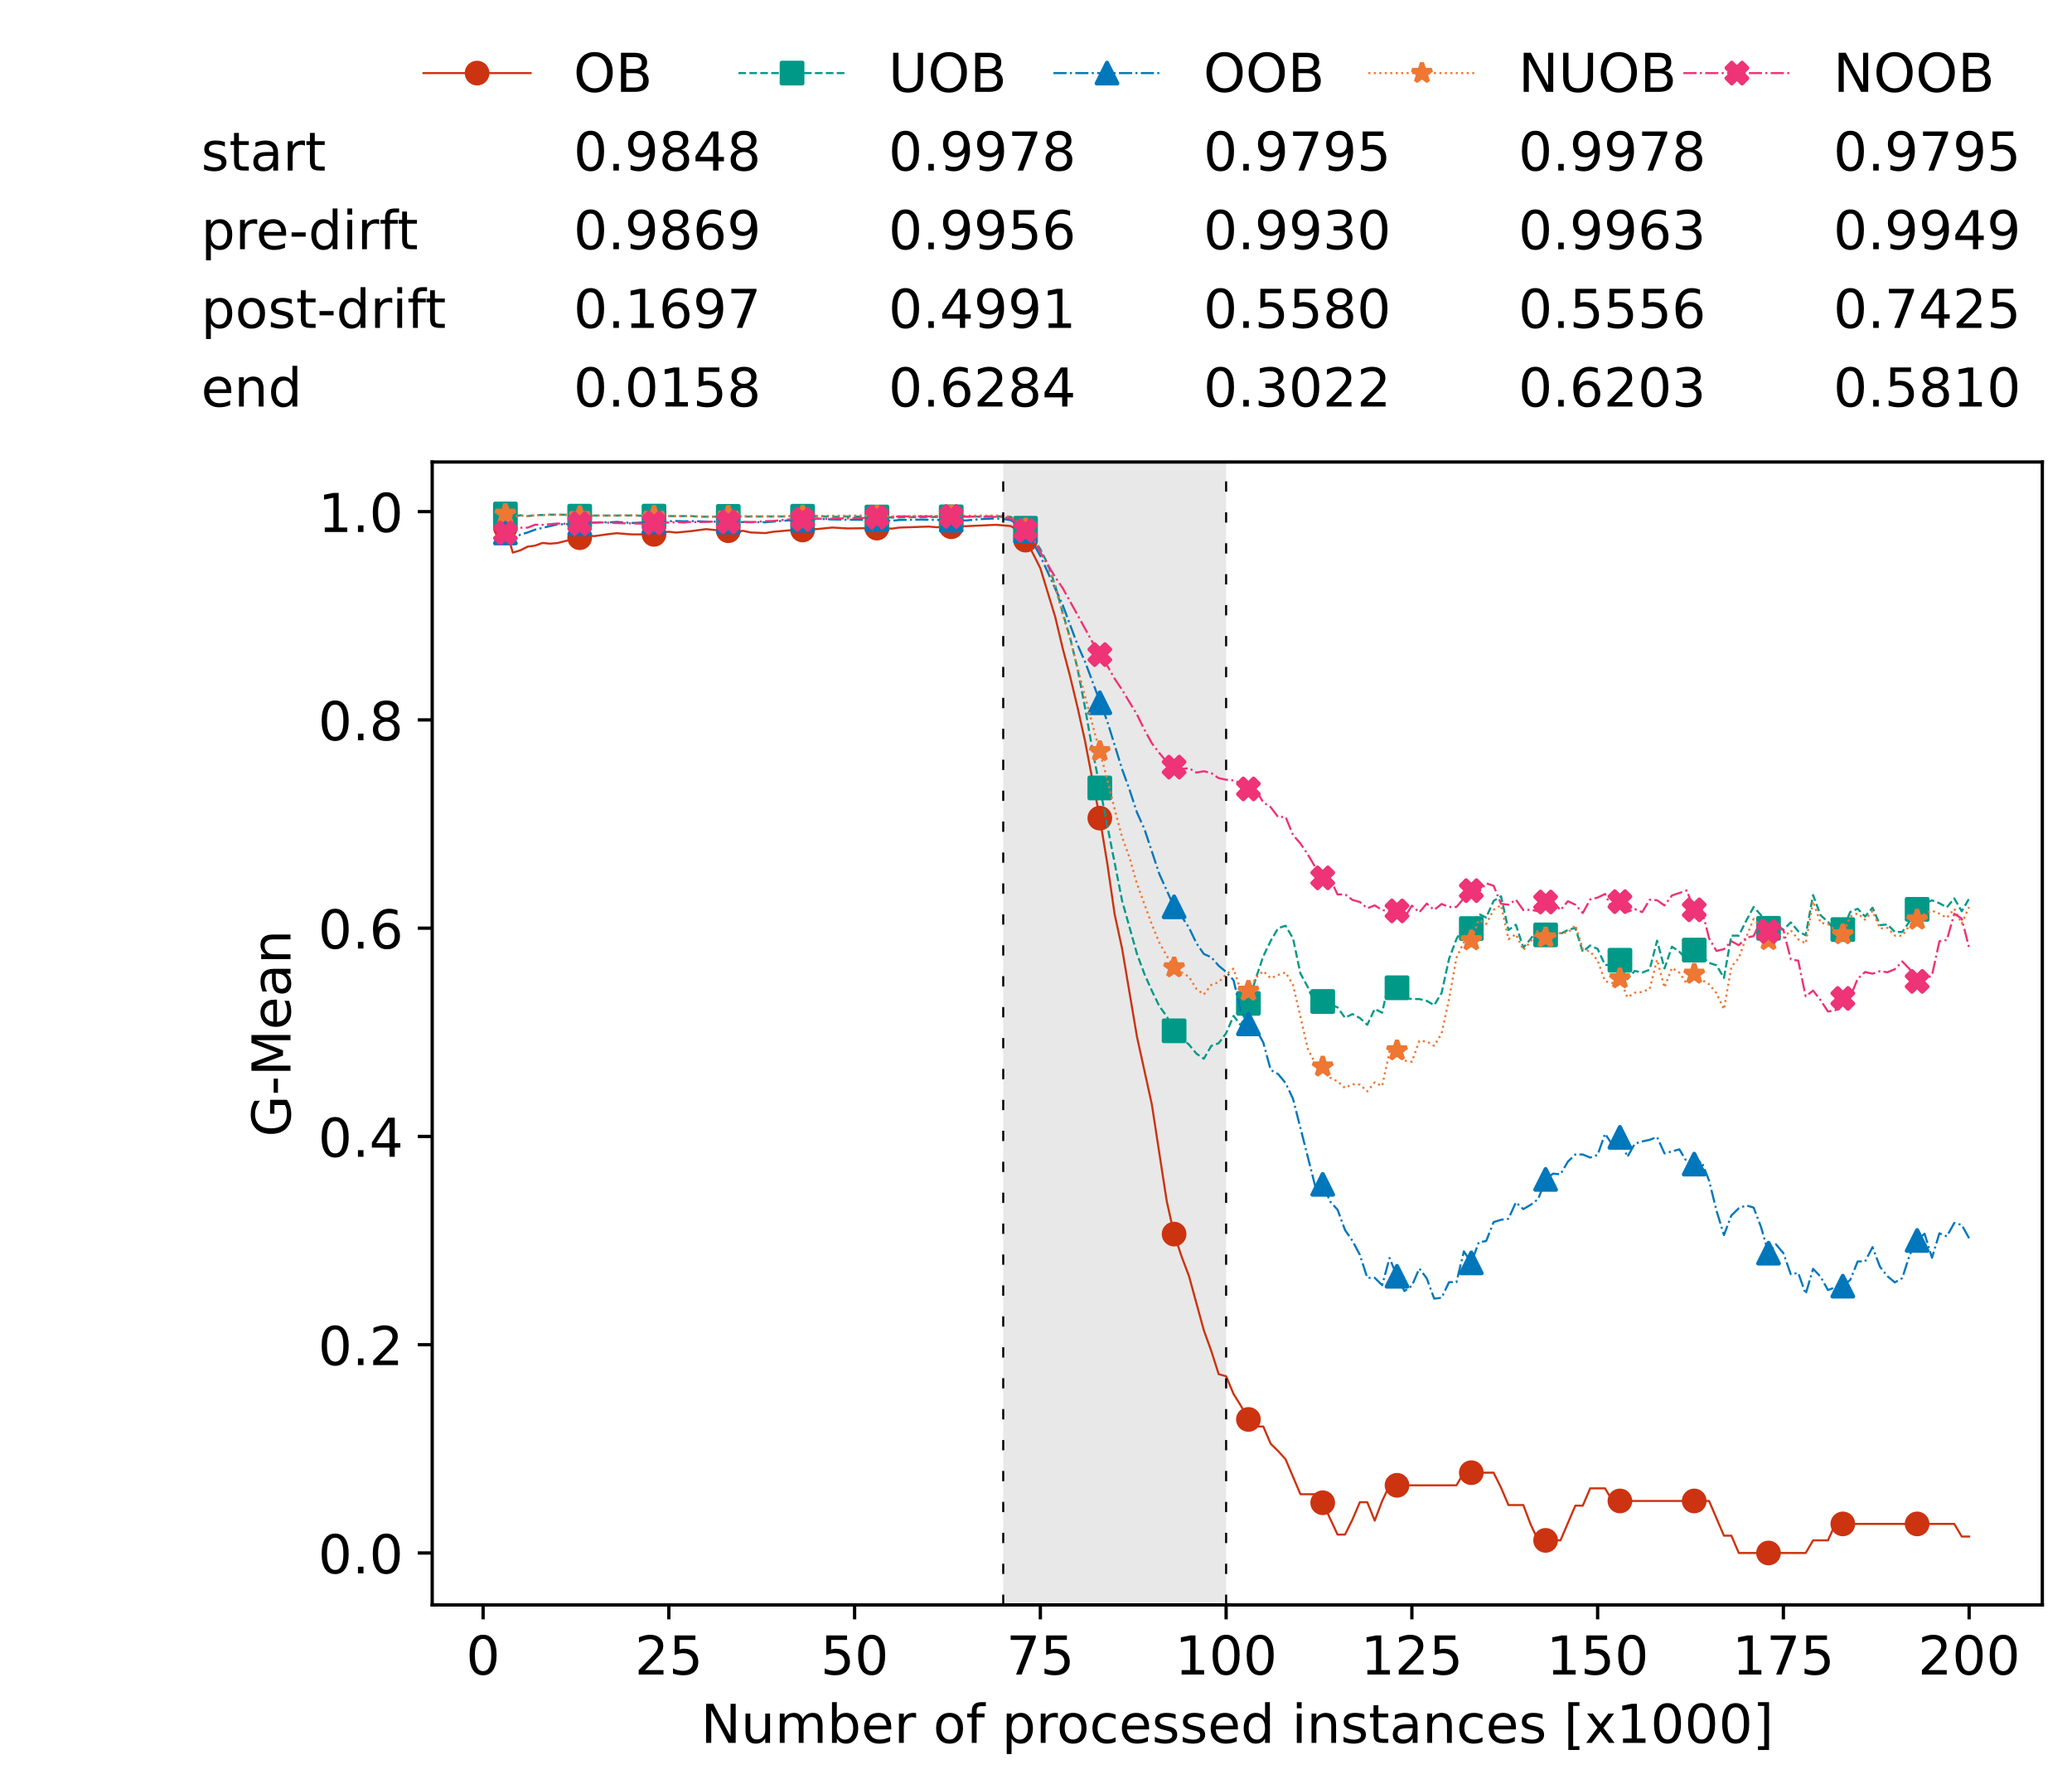 <?xml version="1.0" encoding="utf-8" standalone="no"?>
<!DOCTYPE svg PUBLIC "-//W3C//DTD SVG 1.1//EN"
  "http://www.w3.org/Graphics/SVG/1.1/DTD/svg11.dtd">
<!-- Created with matplotlib (https://matplotlib.org/) -->
<svg height="432.615pt" version="1.1" viewBox="0 0 502.65 432.615" width="502.65pt" xmlns="http://www.w3.org/2000/svg" xmlns:xlink="http://www.w3.org/1999/xlink">
 <defs>
  <style type="text/css">*{stroke-linecap:butt;stroke-linejoin:round;}</style>
 </defs>
 <g id="figure_1">
  <g id="patch_1">
   <path d="M 0 432.615 
L 502.65 432.615 
L 502.65 0 
L 0 0 
z
" style="fill:#ffffff;"/>
  </g>
  <g id="axes_1">
   <g id="patch_2">
    <path d="M 104.85 389.252 
L 495.45 389.252 
L 495.45 112.052 
L 104.85 112.052 
z
" style="fill:#ffffff;"/>
   </g>
   <g id="patch_3">
    <path clip-path="url(#p51a10dc2d1)" d="M 297.446 389.252 
L 297.446 112.052 
L 243.372 112.052 
L 243.372 389.252 
z
" style="fill:#d3d3d3;opacity:0.5;"/>
   </g>
   <g id="matplotlib.axis_1">
    <g id="xtick_1">
     <g id="line2d_1">
      <defs>
       <path d="M 0 0 
L 0 3.5 
" id="mce2add10e7" style="stroke:#000000;stroke-width:0.8;"/>
      </defs>
      <g>
       <use style="stroke:#000000;stroke-width:0.8;" x="117.197" xlink:href="#mce2add10e7" y="389.252"/>
      </g>
     </g>
     <g id="text_1">
      <!-- 0 -->
      <g transform="translate(113.061 406.13)scale(0.13 -0.13)">
       <defs>
        <path d="M 31.781 66.406 
Q 24.172 66.406 20.328 58.906 
Q 16.5 51.422 16.5 36.375 
Q 16.5 21.391 20.328 13.891 
Q 24.172 6.391 31.781 6.391 
Q 39.453 6.391 43.281 13.891 
Q 47.125 21.391 47.125 36.375 
Q 47.125 51.422 43.281 58.906 
Q 39.453 66.406 31.781 66.406 
z
M 31.781 74.219 
Q 44.047 74.219 50.516 64.516 
Q 56.984 54.828 56.984 36.375 
Q 56.984 17.969 50.516 8.266 
Q 44.047 -1.422 31.781 -1.422 
Q 19.531 -1.422 13.062 8.266 
Q 6.594 17.969 6.594 36.375 
Q 6.594 54.828 13.062 64.516 
Q 19.531 74.219 31.781 74.219 
z
" id="DejaVuSans-48"/>
       </defs>
       <use xlink:href="#DejaVuSans-48"/>
      </g>
     </g>
    </g>
    <g id="xtick_2">
     <g id="line2d_2">
      <g>
       <use style="stroke:#000000;stroke-width:0.8;" x="162.259" xlink:href="#mce2add10e7" y="389.252"/>
      </g>
     </g>
     <g id="text_2">
      <!-- 25 -->
      <g transform="translate(153.988 406.13)scale(0.13 -0.13)">
       <defs>
        <path d="M 19.188 8.297 
L 53.609 8.297 
L 53.609 0 
L 7.328 0 
L 7.328 8.297 
Q 12.938 14.109 22.625 23.891 
Q 32.328 33.688 34.812 36.531 
Q 39.547 41.844 41.422 45.531 
Q 43.312 49.219 43.312 52.781 
Q 43.312 58.594 39.234 62.25 
Q 35.156 65.922 28.609 65.922 
Q 23.969 65.922 18.812 64.312 
Q 13.672 62.703 7.812 59.422 
L 7.812 69.391 
Q 13.766 71.781 18.938 73 
Q 24.125 74.219 28.422 74.219 
Q 39.75 74.219 46.484 68.547 
Q 53.219 62.891 53.219 53.422 
Q 53.219 48.922 51.531 44.891 
Q 49.859 40.875 45.406 35.406 
Q 44.188 33.984 37.641 27.219 
Q 31.109 20.453 19.188 8.297 
z
" id="DejaVuSans-50"/>
        <path d="M 10.797 72.906 
L 49.516 72.906 
L 49.516 64.594 
L 19.828 64.594 
L 19.828 46.734 
Q 21.969 47.469 24.109 47.828 
Q 26.266 48.188 28.422 48.188 
Q 40.625 48.188 47.75 41.5 
Q 54.891 34.812 54.891 23.391 
Q 54.891 11.625 47.562 5.094 
Q 40.234 -1.422 26.906 -1.422 
Q 22.312 -1.422 17.547 -0.641 
Q 12.797 0.141 7.719 1.703 
L 7.719 11.625 
Q 12.109 9.234 16.797 8.062 
Q 21.484 6.891 26.703 6.891 
Q 35.156 6.891 40.078 11.328 
Q 45.016 15.766 45.016 23.391 
Q 45.016 31 40.078 35.438 
Q 35.156 39.891 26.703 39.891 
Q 22.75 39.891 18.812 39.016 
Q 14.891 38.141 10.797 36.281 
z
" id="DejaVuSans-53"/>
       </defs>
       <use xlink:href="#DejaVuSans-50"/>
       <use x="63.623" xlink:href="#DejaVuSans-53"/>
      </g>
     </g>
    </g>
    <g id="xtick_3">
     <g id="line2d_3">
      <g>
       <use style="stroke:#000000;stroke-width:0.8;" x="207.322" xlink:href="#mce2add10e7" y="389.252"/>
      </g>
     </g>
     <g id="text_3">
      <!-- 50 -->
      <g transform="translate(199.05 406.13)scale(0.13 -0.13)">
       <use xlink:href="#DejaVuSans-53"/>
       <use x="63.623" xlink:href="#DejaVuSans-48"/>
      </g>
     </g>
    </g>
    <g id="xtick_4">
     <g id="line2d_4">
      <g>
       <use style="stroke:#000000;stroke-width:0.8;" x="252.384" xlink:href="#mce2add10e7" y="389.252"/>
      </g>
     </g>
     <g id="text_4">
      <!-- 75 -->
      <g transform="translate(244.113 406.13)scale(0.13 -0.13)">
       <defs>
        <path d="M 8.203 72.906 
L 55.078 72.906 
L 55.078 68.703 
L 28.609 0 
L 18.312 0 
L 43.219 64.594 
L 8.203 64.594 
z
" id="DejaVuSans-55"/>
       </defs>
       <use xlink:href="#DejaVuSans-55"/>
       <use x="63.623" xlink:href="#DejaVuSans-53"/>
      </g>
     </g>
    </g>
    <g id="xtick_5">
     <g id="line2d_5">
      <g>
       <use style="stroke:#000000;stroke-width:0.8;" x="297.446" xlink:href="#mce2add10e7" y="389.252"/>
      </g>
     </g>
     <g id="text_5">
      <!-- 100 -->
      <g transform="translate(285.039 406.13)scale(0.13 -0.13)">
       <defs>
        <path d="M 12.406 8.297 
L 28.516 8.297 
L 28.516 63.922 
L 10.984 60.406 
L 10.984 69.391 
L 28.422 72.906 
L 38.281 72.906 
L 38.281 8.297 
L 54.391 8.297 
L 54.391 0 
L 12.406 0 
z
" id="DejaVuSans-49"/>
       </defs>
       <use xlink:href="#DejaVuSans-49"/>
       <use x="63.623" xlink:href="#DejaVuSans-48"/>
       <use x="127.246" xlink:href="#DejaVuSans-48"/>
      </g>
     </g>
    </g>
    <g id="xtick_6">
     <g id="line2d_6">
      <g>
       <use style="stroke:#000000;stroke-width:0.8;" x="342.509" xlink:href="#mce2add10e7" y="389.252"/>
      </g>
     </g>
     <g id="text_6">
      <!-- 125 -->
      <g transform="translate(330.102 406.13)scale(0.13 -0.13)">
       <use xlink:href="#DejaVuSans-49"/>
       <use x="63.623" xlink:href="#DejaVuSans-50"/>
       <use x="127.246" xlink:href="#DejaVuSans-53"/>
      </g>
     </g>
    </g>
    <g id="xtick_7">
     <g id="line2d_7">
      <g>
       <use style="stroke:#000000;stroke-width:0.8;" x="387.571" xlink:href="#mce2add10e7" y="389.252"/>
      </g>
     </g>
     <g id="text_7">
      <!-- 150 -->
      <g transform="translate(375.164 406.13)scale(0.13 -0.13)">
       <use xlink:href="#DejaVuSans-49"/>
       <use x="63.623" xlink:href="#DejaVuSans-53"/>
       <use x="127.246" xlink:href="#DejaVuSans-48"/>
      </g>
     </g>
    </g>
    <g id="xtick_8">
     <g id="line2d_8">
      <g>
       <use style="stroke:#000000;stroke-width:0.8;" x="432.633" xlink:href="#mce2add10e7" y="389.252"/>
      </g>
     </g>
     <g id="text_8">
      <!-- 175 -->
      <g transform="translate(420.226 406.13)scale(0.13 -0.13)">
       <use xlink:href="#DejaVuSans-49"/>
       <use x="63.623" xlink:href="#DejaVuSans-55"/>
       <use x="127.246" xlink:href="#DejaVuSans-53"/>
      </g>
     </g>
    </g>
    <g id="xtick_9">
     <g id="line2d_9">
      <g>
       <use style="stroke:#000000;stroke-width:0.8;" x="477.695" xlink:href="#mce2add10e7" y="389.252"/>
      </g>
     </g>
     <g id="text_9">
      <!-- 200 -->
      <g transform="translate(465.289 406.13)scale(0.13 -0.13)">
       <use xlink:href="#DejaVuSans-50"/>
       <use x="63.623" xlink:href="#DejaVuSans-48"/>
       <use x="127.246" xlink:href="#DejaVuSans-48"/>
      </g>
     </g>
    </g>
    <g id="text_10">
     <!-- Number of processed instances [x1000] -->
     <g transform="translate(170.025 422.711)scale(0.13 -0.13)">
      <defs>
       <path d="M 9.812 72.906 
L 23.094 72.906 
L 55.422 11.922 
L 55.422 72.906 
L 64.984 72.906 
L 64.984 0 
L 51.703 0 
L 19.391 60.984 
L 19.391 0 
L 9.812 0 
z
" id="DejaVuSans-78"/>
       <path d="M 8.5 21.578 
L 8.5 54.688 
L 17.484 54.688 
L 17.484 21.922 
Q 17.484 14.156 20.5 10.266 
Q 23.531 6.391 29.594 6.391 
Q 36.859 6.391 41.078 11.031 
Q 45.312 15.672 45.312 23.688 
L 45.312 54.688 
L 54.297 54.688 
L 54.297 0 
L 45.312 0 
L 45.312 8.406 
Q 42.047 3.422 37.719 1 
Q 33.406 -1.422 27.688 -1.422 
Q 18.266 -1.422 13.375 4.438 
Q 8.5 10.297 8.5 21.578 
z
M 31.109 56 
z
" id="DejaVuSans-117"/>
       <path d="M 52 44.188 
Q 55.375 50.25 60.062 53.125 
Q 64.75 56 71.094 56 
Q 79.641 56 84.281 50.016 
Q 88.922 44.047 88.922 33.016 
L 88.922 0 
L 79.891 0 
L 79.891 32.719 
Q 79.891 40.578 77.094 44.375 
Q 74.312 48.188 68.609 48.188 
Q 61.625 48.188 57.562 43.547 
Q 53.516 38.922 53.516 30.906 
L 53.516 0 
L 44.484 0 
L 44.484 32.719 
Q 44.484 40.625 41.703 44.406 
Q 38.922 48.188 33.109 48.188 
Q 26.219 48.188 22.156 43.531 
Q 18.109 38.875 18.109 30.906 
L 18.109 0 
L 9.078 0 
L 9.078 54.688 
L 18.109 54.688 
L 18.109 46.188 
Q 21.188 51.219 25.484 53.609 
Q 29.781 56 35.688 56 
Q 41.656 56 45.828 52.969 
Q 50 49.953 52 44.188 
z
" id="DejaVuSans-109"/>
       <path d="M 48.688 27.297 
Q 48.688 37.203 44.609 42.844 
Q 40.531 48.484 33.406 48.484 
Q 26.266 48.484 22.188 42.844 
Q 18.109 37.203 18.109 27.297 
Q 18.109 17.391 22.188 11.75 
Q 26.266 6.109 33.406 6.109 
Q 40.531 6.109 44.609 11.75 
Q 48.688 17.391 48.688 27.297 
z
M 18.109 46.391 
Q 20.953 51.266 25.266 53.625 
Q 29.594 56 35.594 56 
Q 45.562 56 51.781 48.094 
Q 58.016 40.188 58.016 27.297 
Q 58.016 14.406 51.781 6.484 
Q 45.562 -1.422 35.594 -1.422 
Q 29.594 -1.422 25.266 0.953 
Q 20.953 3.328 18.109 8.203 
L 18.109 0 
L 9.078 0 
L 9.078 75.984 
L 18.109 75.984 
z
" id="DejaVuSans-98"/>
       <path d="M 56.203 29.594 
L 56.203 25.203 
L 14.891 25.203 
Q 15.484 15.922 20.484 11.062 
Q 25.484 6.203 34.422 6.203 
Q 39.594 6.203 44.453 7.469 
Q 49.312 8.734 54.109 11.281 
L 54.109 2.781 
Q 49.266 0.734 44.188 -0.344 
Q 39.109 -1.422 33.891 -1.422 
Q 20.797 -1.422 13.156 6.188 
Q 5.516 13.812 5.516 26.812 
Q 5.516 40.234 12.766 48.109 
Q 20.016 56 32.328 56 
Q 43.359 56 49.781 48.891 
Q 56.203 41.797 56.203 29.594 
z
M 47.219 32.234 
Q 47.125 39.594 43.094 43.984 
Q 39.062 48.391 32.422 48.391 
Q 24.906 48.391 20.391 44.141 
Q 15.875 39.891 15.188 32.172 
z
" id="DejaVuSans-101"/>
       <path d="M 41.109 46.297 
Q 39.594 47.172 37.812 47.578 
Q 36.031 48 33.891 48 
Q 26.266 48 22.188 43.047 
Q 18.109 38.094 18.109 28.812 
L 18.109 0 
L 9.078 0 
L 9.078 54.688 
L 18.109 54.688 
L 18.109 46.188 
Q 20.953 51.172 25.484 53.578 
Q 30.031 56 36.531 56 
Q 37.453 56 38.578 55.875 
Q 39.703 55.766 41.062 55.516 
z
" id="DejaVuSans-114"/>
       <path id="DejaVuSans-32"/>
       <path d="M 30.609 48.391 
Q 23.391 48.391 19.188 42.75 
Q 14.984 37.109 14.984 27.297 
Q 14.984 17.484 19.156 11.844 
Q 23.344 6.203 30.609 6.203 
Q 37.797 6.203 41.984 11.859 
Q 46.188 17.531 46.188 27.297 
Q 46.188 37.016 41.984 42.703 
Q 37.797 48.391 30.609 48.391 
z
M 30.609 56 
Q 42.328 56 49.016 48.375 
Q 55.719 40.766 55.719 27.297 
Q 55.719 13.875 49.016 6.219 
Q 42.328 -1.422 30.609 -1.422 
Q 18.844 -1.422 12.172 6.219 
Q 5.516 13.875 5.516 27.297 
Q 5.516 40.766 12.172 48.375 
Q 18.844 56 30.609 56 
z
" id="DejaVuSans-111"/>
       <path d="M 37.109 75.984 
L 37.109 68.5 
L 28.516 68.5 
Q 23.688 68.5 21.797 66.547 
Q 19.922 64.594 19.922 59.516 
L 19.922 54.688 
L 34.719 54.688 
L 34.719 47.703 
L 19.922 47.703 
L 19.922 0 
L 10.891 0 
L 10.891 47.703 
L 2.297 47.703 
L 2.297 54.688 
L 10.891 54.688 
L 10.891 58.5 
Q 10.891 67.625 15.141 71.797 
Q 19.391 75.984 28.609 75.984 
z
" id="DejaVuSans-102"/>
       <path d="M 18.109 8.203 
L 18.109 -20.797 
L 9.078 -20.797 
L 9.078 54.688 
L 18.109 54.688 
L 18.109 46.391 
Q 20.953 51.266 25.266 53.625 
Q 29.594 56 35.594 56 
Q 45.562 56 51.781 48.094 
Q 58.016 40.188 58.016 27.297 
Q 58.016 14.406 51.781 6.484 
Q 45.562 -1.422 35.594 -1.422 
Q 29.594 -1.422 25.266 0.953 
Q 20.953 3.328 18.109 8.203 
z
M 48.688 27.297 
Q 48.688 37.203 44.609 42.844 
Q 40.531 48.484 33.406 48.484 
Q 26.266 48.484 22.188 42.844 
Q 18.109 37.203 18.109 27.297 
Q 18.109 17.391 22.188 11.75 
Q 26.266 6.109 33.406 6.109 
Q 40.531 6.109 44.609 11.75 
Q 48.688 17.391 48.688 27.297 
z
" id="DejaVuSans-112"/>
       <path d="M 48.781 52.594 
L 48.781 44.188 
Q 44.969 46.297 41.141 47.344 
Q 37.312 48.391 33.406 48.391 
Q 24.656 48.391 19.812 42.844 
Q 14.984 37.312 14.984 27.297 
Q 14.984 17.281 19.812 11.734 
Q 24.656 6.203 33.406 6.203 
Q 37.312 6.203 41.141 7.25 
Q 44.969 8.297 48.781 10.406 
L 48.781 2.094 
Q 45.016 0.344 40.984 -0.531 
Q 36.969 -1.422 32.422 -1.422 
Q 20.062 -1.422 12.781 6.344 
Q 5.516 14.109 5.516 27.297 
Q 5.516 40.672 12.859 48.328 
Q 20.219 56 33.016 56 
Q 37.156 56 41.109 55.141 
Q 45.062 54.297 48.781 52.594 
z
" id="DejaVuSans-99"/>
       <path d="M 44.281 53.078 
L 44.281 44.578 
Q 40.484 46.531 36.375 47.5 
Q 32.281 48.484 27.875 48.484 
Q 21.188 48.484 17.844 46.438 
Q 14.5 44.391 14.5 40.281 
Q 14.5 37.156 16.891 35.375 
Q 19.281 33.594 26.516 31.984 
L 29.594 31.297 
Q 39.156 29.25 43.188 25.516 
Q 47.219 21.781 47.219 15.094 
Q 47.219 7.469 41.188 3.016 
Q 35.156 -1.422 24.609 -1.422 
Q 20.219 -1.422 15.453 -0.562 
Q 10.688 0.297 5.422 2 
L 5.422 11.281 
Q 10.406 8.688 15.234 7.391 
Q 20.062 6.109 24.812 6.109 
Q 31.156 6.109 34.562 8.281 
Q 37.984 10.453 37.984 14.406 
Q 37.984 18.062 35.516 20.016 
Q 33.062 21.969 24.703 23.781 
L 21.578 24.516 
Q 13.234 26.266 9.516 29.906 
Q 5.812 33.547 5.812 39.891 
Q 5.812 47.609 11.281 51.797 
Q 16.75 56 26.812 56 
Q 31.781 56 36.172 55.266 
Q 40.578 54.547 44.281 53.078 
z
" id="DejaVuSans-115"/>
       <path d="M 45.406 46.391 
L 45.406 75.984 
L 54.391 75.984 
L 54.391 0 
L 45.406 0 
L 45.406 8.203 
Q 42.578 3.328 38.25 0.953 
Q 33.938 -1.422 27.875 -1.422 
Q 17.969 -1.422 11.734 6.484 
Q 5.516 14.406 5.516 27.297 
Q 5.516 40.188 11.734 48.094 
Q 17.969 56 27.875 56 
Q 33.938 56 38.25 53.625 
Q 42.578 51.266 45.406 46.391 
z
M 14.797 27.297 
Q 14.797 17.391 18.875 11.75 
Q 22.953 6.109 30.078 6.109 
Q 37.203 6.109 41.297 11.75 
Q 45.406 17.391 45.406 27.297 
Q 45.406 37.203 41.297 42.844 
Q 37.203 48.484 30.078 48.484 
Q 22.953 48.484 18.875 42.844 
Q 14.797 37.203 14.797 27.297 
z
" id="DejaVuSans-100"/>
       <path d="M 9.422 54.688 
L 18.406 54.688 
L 18.406 0 
L 9.422 0 
z
M 9.422 75.984 
L 18.406 75.984 
L 18.406 64.594 
L 9.422 64.594 
z
" id="DejaVuSans-105"/>
       <path d="M 54.891 33.016 
L 54.891 0 
L 45.906 0 
L 45.906 32.719 
Q 45.906 40.484 42.875 44.328 
Q 39.844 48.188 33.797 48.188 
Q 26.516 48.188 22.312 43.547 
Q 18.109 38.922 18.109 30.906 
L 18.109 0 
L 9.078 0 
L 9.078 54.688 
L 18.109 54.688 
L 18.109 46.188 
Q 21.344 51.125 25.703 53.562 
Q 30.078 56 35.797 56 
Q 45.219 56 50.047 50.172 
Q 54.891 44.344 54.891 33.016 
z
" id="DejaVuSans-110"/>
       <path d="M 18.312 70.219 
L 18.312 54.688 
L 36.812 54.688 
L 36.812 47.703 
L 18.312 47.703 
L 18.312 18.016 
Q 18.312 11.328 20.141 9.422 
Q 21.969 7.516 27.594 7.516 
L 36.812 7.516 
L 36.812 0 
L 27.594 0 
Q 17.188 0 13.234 3.875 
Q 9.281 7.766 9.281 18.016 
L 9.281 47.703 
L 2.688 47.703 
L 2.688 54.688 
L 9.281 54.688 
L 9.281 70.219 
z
" id="DejaVuSans-116"/>
       <path d="M 34.281 27.484 
Q 23.391 27.484 19.188 25 
Q 14.984 22.516 14.984 16.5 
Q 14.984 11.719 18.141 8.906 
Q 21.297 6.109 26.703 6.109 
Q 34.188 6.109 38.703 11.406 
Q 43.219 16.703 43.219 25.484 
L 43.219 27.484 
z
M 52.203 31.203 
L 52.203 0 
L 43.219 0 
L 43.219 8.297 
Q 40.141 3.328 35.547 0.953 
Q 30.953 -1.422 24.312 -1.422 
Q 15.922 -1.422 10.953 3.297 
Q 6 8.016 6 15.922 
Q 6 25.141 12.172 29.828 
Q 18.359 34.516 30.609 34.516 
L 43.219 34.516 
L 43.219 35.406 
Q 43.219 41.609 39.141 45 
Q 35.062 48.391 27.688 48.391 
Q 23 48.391 18.547 47.266 
Q 14.109 46.141 10.016 43.891 
L 10.016 52.203 
Q 14.938 54.109 19.578 55.047 
Q 24.219 56 28.609 56 
Q 40.484 56 46.344 49.844 
Q 52.203 43.703 52.203 31.203 
z
" id="DejaVuSans-97"/>
       <path d="M 8.594 75.984 
L 29.297 75.984 
L 29.297 69 
L 17.578 69 
L 17.578 -6.203 
L 29.297 -6.203 
L 29.297 -13.188 
L 8.594 -13.188 
z
" id="DejaVuSans-91"/>
       <path d="M 54.891 54.688 
L 35.109 28.078 
L 55.906 0 
L 45.312 0 
L 29.391 21.484 
L 13.484 0 
L 2.875 0 
L 24.125 28.609 
L 4.688 54.688 
L 15.281 54.688 
L 29.781 35.203 
L 44.281 54.688 
z
" id="DejaVuSans-120"/>
       <path d="M 30.422 75.984 
L 30.422 -13.188 
L 9.719 -13.188 
L 9.719 -6.203 
L 21.391 -6.203 
L 21.391 69 
L 9.719 69 
L 9.719 75.984 
z
" id="DejaVuSans-93"/>
      </defs>
      <use xlink:href="#DejaVuSans-78"/>
      <use x="74.805" xlink:href="#DejaVuSans-117"/>
      <use x="138.184" xlink:href="#DejaVuSans-109"/>
      <use x="235.596" xlink:href="#DejaVuSans-98"/>
      <use x="299.072" xlink:href="#DejaVuSans-101"/>
      <use x="360.596" xlink:href="#DejaVuSans-114"/>
      <use x="401.709" xlink:href="#DejaVuSans-32"/>
      <use x="433.496" xlink:href="#DejaVuSans-111"/>
      <use x="494.678" xlink:href="#DejaVuSans-102"/>
      <use x="529.883" xlink:href="#DejaVuSans-32"/>
      <use x="561.67" xlink:href="#DejaVuSans-112"/>
      <use x="625.146" xlink:href="#DejaVuSans-114"/>
      <use x="664.01" xlink:href="#DejaVuSans-111"/>
      <use x="725.191" xlink:href="#DejaVuSans-99"/>
      <use x="780.172" xlink:href="#DejaVuSans-101"/>
      <use x="841.695" xlink:href="#DejaVuSans-115"/>
      <use x="893.795" xlink:href="#DejaVuSans-115"/>
      <use x="945.895" xlink:href="#DejaVuSans-101"/>
      <use x="1007.418" xlink:href="#DejaVuSans-100"/>
      <use x="1070.895" xlink:href="#DejaVuSans-32"/>
      <use x="1102.682" xlink:href="#DejaVuSans-105"/>
      <use x="1130.465" xlink:href="#DejaVuSans-110"/>
      <use x="1193.844" xlink:href="#DejaVuSans-115"/>
      <use x="1245.943" xlink:href="#DejaVuSans-116"/>
      <use x="1285.152" xlink:href="#DejaVuSans-97"/>
      <use x="1346.432" xlink:href="#DejaVuSans-110"/>
      <use x="1409.811" xlink:href="#DejaVuSans-99"/>
      <use x="1464.791" xlink:href="#DejaVuSans-101"/>
      <use x="1526.314" xlink:href="#DejaVuSans-115"/>
      <use x="1578.414" xlink:href="#DejaVuSans-32"/>
      <use x="1610.201" xlink:href="#DejaVuSans-91"/>
      <use x="1649.215" xlink:href="#DejaVuSans-120"/>
      <use x="1708.395" xlink:href="#DejaVuSans-49"/>
      <use x="1772.018" xlink:href="#DejaVuSans-48"/>
      <use x="1835.641" xlink:href="#DejaVuSans-48"/>
      <use x="1899.264" xlink:href="#DejaVuSans-48"/>
      <use x="1962.887" xlink:href="#DejaVuSans-93"/>
     </g>
    </g>
   </g>
   <g id="matplotlib.axis_2">
    <g id="ytick_1">
     <g id="line2d_10">
      <defs>
       <path d="M 0 0 
L -3.5 0 
" id="m3f7f69601e" style="stroke:#000000;stroke-width:0.8;"/>
      </defs>
      <g>
       <use style="stroke:#000000;stroke-width:0.8;" x="104.85" xlink:href="#m3f7f69601e" y="376.652"/>
      </g>
     </g>
     <g id="text_11">
      <!-- 0.0 -->
      <g transform="translate(77.176 381.591)scale(0.13 -0.13)">
       <defs>
        <path d="M 10.688 12.406 
L 21 12.406 
L 21 0 
L 10.688 0 
z
" id="DejaVuSans-46"/>
       </defs>
       <use xlink:href="#DejaVuSans-48"/>
       <use x="63.623" xlink:href="#DejaVuSans-46"/>
       <use x="95.41" xlink:href="#DejaVuSans-48"/>
      </g>
     </g>
    </g>
    <g id="ytick_2">
     <g id="line2d_11">
      <g>
       <use style="stroke:#000000;stroke-width:0.8;" x="104.85" xlink:href="#m3f7f69601e" y="326.139"/>
      </g>
     </g>
     <g id="text_12">
      <!-- 0.2 -->
      <g transform="translate(77.176 331.078)scale(0.13 -0.13)">
       <use xlink:href="#DejaVuSans-48"/>
       <use x="63.623" xlink:href="#DejaVuSans-46"/>
       <use x="95.41" xlink:href="#DejaVuSans-50"/>
      </g>
     </g>
    </g>
    <g id="ytick_3">
     <g id="line2d_12">
      <g>
       <use style="stroke:#000000;stroke-width:0.8;" x="104.85" xlink:href="#m3f7f69601e" y="275.625"/>
      </g>
     </g>
     <g id="text_13">
      <!-- 0.4 -->
      <g transform="translate(77.176 280.564)scale(0.13 -0.13)">
       <defs>
        <path d="M 37.797 64.312 
L 12.891 25.391 
L 37.797 25.391 
z
M 35.203 72.906 
L 47.609 72.906 
L 47.609 25.391 
L 58.016 25.391 
L 58.016 17.188 
L 47.609 17.188 
L 47.609 0 
L 37.797 0 
L 37.797 17.188 
L 4.891 17.188 
L 4.891 26.703 
z
" id="DejaVuSans-52"/>
       </defs>
       <use xlink:href="#DejaVuSans-48"/>
       <use x="63.623" xlink:href="#DejaVuSans-46"/>
       <use x="95.41" xlink:href="#DejaVuSans-52"/>
      </g>
     </g>
    </g>
    <g id="ytick_4">
     <g id="line2d_13">
      <g>
       <use style="stroke:#000000;stroke-width:0.8;" x="104.85" xlink:href="#m3f7f69601e" y="225.112"/>
      </g>
     </g>
     <g id="text_14">
      <!-- 0.6 -->
      <g transform="translate(77.176 230.051)scale(0.13 -0.13)">
       <defs>
        <path d="M 33.016 40.375 
Q 26.375 40.375 22.484 35.828 
Q 18.609 31.297 18.609 23.391 
Q 18.609 15.531 22.484 10.953 
Q 26.375 6.391 33.016 6.391 
Q 39.656 6.391 43.531 10.953 
Q 47.406 15.531 47.406 23.391 
Q 47.406 31.297 43.531 35.828 
Q 39.656 40.375 33.016 40.375 
z
M 52.594 71.297 
L 52.594 62.312 
Q 48.875 64.062 45.094 64.984 
Q 41.312 65.922 37.594 65.922 
Q 27.828 65.922 22.672 59.328 
Q 17.531 52.734 16.797 39.406 
Q 19.672 43.656 24.016 45.922 
Q 28.375 48.188 33.594 48.188 
Q 44.578 48.188 50.953 41.516 
Q 57.328 34.859 57.328 23.391 
Q 57.328 12.156 50.688 5.359 
Q 44.047 -1.422 33.016 -1.422 
Q 20.359 -1.422 13.672 8.266 
Q 6.984 17.969 6.984 36.375 
Q 6.984 53.656 15.188 63.938 
Q 23.391 74.219 37.203 74.219 
Q 40.922 74.219 44.703 73.484 
Q 48.484 72.75 52.594 71.297 
z
" id="DejaVuSans-54"/>
       </defs>
       <use xlink:href="#DejaVuSans-48"/>
       <use x="63.623" xlink:href="#DejaVuSans-46"/>
       <use x="95.41" xlink:href="#DejaVuSans-54"/>
      </g>
     </g>
    </g>
    <g id="ytick_5">
     <g id="line2d_14">
      <g>
       <use style="stroke:#000000;stroke-width:0.8;" x="104.85" xlink:href="#m3f7f69601e" y="174.599"/>
      </g>
     </g>
     <g id="text_15">
      <!-- 0.8 -->
      <g transform="translate(77.176 179.538)scale(0.13 -0.13)">
       <defs>
        <path d="M 31.781 34.625 
Q 24.75 34.625 20.719 30.859 
Q 16.703 27.094 16.703 20.516 
Q 16.703 13.922 20.719 10.156 
Q 24.75 6.391 31.781 6.391 
Q 38.812 6.391 42.859 10.172 
Q 46.922 13.969 46.922 20.516 
Q 46.922 27.094 42.891 30.859 
Q 38.875 34.625 31.781 34.625 
z
M 21.922 38.812 
Q 15.578 40.375 12.031 44.719 
Q 8.5 49.078 8.5 55.328 
Q 8.5 64.062 14.719 69.141 
Q 20.953 74.219 31.781 74.219 
Q 42.672 74.219 48.875 69.141 
Q 55.078 64.062 55.078 55.328 
Q 55.078 49.078 51.531 44.719 
Q 48 40.375 41.703 38.812 
Q 48.828 37.156 52.797 32.312 
Q 56.781 27.484 56.781 20.516 
Q 56.781 9.906 50.312 4.234 
Q 43.844 -1.422 31.781 -1.422 
Q 19.734 -1.422 13.25 4.234 
Q 6.781 9.906 6.781 20.516 
Q 6.781 27.484 10.781 32.312 
Q 14.797 37.156 21.922 38.812 
z
M 18.312 54.391 
Q 18.312 48.734 21.844 45.562 
Q 25.391 42.391 31.781 42.391 
Q 38.141 42.391 41.719 45.562 
Q 45.312 48.734 45.312 54.391 
Q 45.312 60.062 41.719 63.234 
Q 38.141 66.406 31.781 66.406 
Q 25.391 66.406 21.844 63.234 
Q 18.312 60.062 18.312 54.391 
z
" id="DejaVuSans-56"/>
       </defs>
       <use xlink:href="#DejaVuSans-48"/>
       <use x="63.623" xlink:href="#DejaVuSans-46"/>
       <use x="95.41" xlink:href="#DejaVuSans-56"/>
      </g>
     </g>
    </g>
    <g id="ytick_6">
     <g id="line2d_15">
      <g>
       <use style="stroke:#000000;stroke-width:0.8;" x="104.85" xlink:href="#m3f7f69601e" y="124.086"/>
      </g>
     </g>
     <g id="text_16">
      <!-- 1.0 -->
      <g transform="translate(77.176 129.025)scale(0.13 -0.13)">
       <use xlink:href="#DejaVuSans-49"/>
       <use x="63.623" xlink:href="#DejaVuSans-46"/>
       <use x="95.41" xlink:href="#DejaVuSans-48"/>
      </g>
     </g>
    </g>
    <g id="text_17">
     <!-- G-Mean -->
     <g transform="translate(70.472 275.744)rotate(-90)scale(0.13 -0.13)">
      <defs>
       <path d="M 59.516 10.406 
L 59.516 29.984 
L 43.406 29.984 
L 43.406 38.094 
L 69.281 38.094 
L 69.281 6.781 
Q 63.578 2.734 56.688 0.656 
Q 49.812 -1.422 42 -1.422 
Q 24.906 -1.422 15.25 8.562 
Q 5.609 18.562 5.609 36.375 
Q 5.609 54.25 15.25 64.234 
Q 24.906 74.219 42 74.219 
Q 49.125 74.219 55.547 72.453 
Q 61.969 70.703 67.391 67.281 
L 67.391 56.781 
Q 61.922 61.422 55.766 63.766 
Q 49.609 66.109 42.828 66.109 
Q 29.438 66.109 22.719 58.641 
Q 16.016 51.172 16.016 36.375 
Q 16.016 21.625 22.719 14.156 
Q 29.438 6.688 42.828 6.688 
Q 48.047 6.688 52.141 7.594 
Q 56.25 8.5 59.516 10.406 
z
" id="DejaVuSans-71"/>
       <path d="M 4.891 31.391 
L 31.203 31.391 
L 31.203 23.391 
L 4.891 23.391 
z
" id="DejaVuSans-45"/>
       <path d="M 9.812 72.906 
L 24.516 72.906 
L 43.109 23.297 
L 61.812 72.906 
L 76.516 72.906 
L 76.516 0 
L 66.891 0 
L 66.891 64.016 
L 48.094 14.016 
L 38.188 14.016 
L 19.391 64.016 
L 19.391 0 
L 9.812 0 
z
" id="DejaVuSans-77"/>
      </defs>
      <use xlink:href="#DejaVuSans-71"/>
      <use x="77.49" xlink:href="#DejaVuSans-45"/>
      <use x="113.574" xlink:href="#DejaVuSans-77"/>
      <use x="199.854" xlink:href="#DejaVuSans-101"/>
      <use x="261.377" xlink:href="#DejaVuSans-97"/>
      <use x="322.656" xlink:href="#DejaVuSans-110"/>
     </g>
    </g>
   </g>
   <g id="line2d_16"/>
   <g id="line2d_17"/>
   <g id="line2d_18"/>
   <g id="line2d_19"/>
   <g id="line2d_20"/>
   <g id="line2d_21">
    <path clip-path="url(#p51a10dc2d1)" d="M 122.605 127.93 
L 124.407 134.023 
L 126.21 133.484 
L 128.012 132.573 
L 129.815 132.332 
L 131.617 131.681 
L 133.419 131.853 
L 135.222 131.709 
L 138.827 130.799 
L 140.629 130.41 
L 142.432 129.895 
L 144.234 130.027 
L 147.839 129.511 
L 149.642 129.324 
L 153.247 129.611 
L 158.654 129.596 
L 160.457 129.102 
L 162.259 128.969 
L 164.062 129.169 
L 167.667 128.814 
L 171.272 128.333 
L 178.482 129.027 
L 180.284 128.74 
L 182.087 129.14 
L 185.692 129.291 
L 187.494 128.979 
L 192.902 128.5 
L 194.704 128.544 
L 196.507 128.293 
L 198.309 128.311 
L 201.914 127.947 
L 205.519 128.16 
L 212.729 128.084 
L 214.532 128.031 
L 216.334 128.217 
L 218.137 127.956 
L 223.544 127.773 
L 225.347 127.72 
L 227.149 127.864 
L 228.952 127.886 
L 232.557 127.695 
L 241.569 127.281 
L 245.174 127.582 
L 246.976 128.684 
L 248.779 130.998 
L 250.581 134.229 
L 252.384 137.824 
L 255.989 149.629 
L 257.791 157.189 
L 259.594 164.04 
L 261.396 171.536 
L 263.199 179.636 
L 266.804 198.427 
L 268.606 209.343 
L 270.409 221.759 
L 272.211 230.075 
L 275.816 251.435 
L 279.421 267.829 
L 283.026 291.253 
L 284.829 299.312 
L 286.631 304.706 
L 288.434 309.478 
L 292.039 322.646 
L 293.841 327.644 
L 295.644 333.279 
L 297.446 333.786 
L 299.249 338.088 
L 301.051 340.979 
L 302.854 344.264 
L 304.656 345.977 
L 306.459 345.977 
L 308.261 350.168 
L 310.064 351.929 
L 311.866 353.92 
L 315.471 362.399 
L 319.076 362.399 
L 320.879 364.467 
L 324.484 372.194 
L 326.286 372.194 
L 328.089 368.552 
L 329.891 364.345 
L 331.694 364.345 
L 333.496 368.803 
L 335.299 364.039 
L 337.101 360.236 
L 353.324 360.236 
L 355.126 357.177 
L 362.336 357.177 
L 364.138 360.819 
L 365.941 365.027 
L 369.546 365.027 
L 371.348 369.79 
L 373.151 373.594 
L 378.558 373.594 
L 382.163 365.175 
L 383.966 365.175 
L 385.768 360.974 
L 389.373 360.974 
L 391.176 364.032 
L 414.608 364.032 
L 418.213 372.451 
L 420.016 372.451 
L 421.818 376.652 
L 438.041 376.652 
L 439.843 373.592 
L 443.448 373.592 
L 445.251 369.601 
L 474.09 369.601 
L 475.893 372.66 
L 477.695 372.66 
L 477.695 372.66 
" style="fill:none;stroke:#cc3311;stroke-linecap:square;stroke-width:0.5;"/>
    <defs>
     <path d="M 0 2.5 
C 0.663 2.5 1.299 2.237 1.768 1.768 
C 2.237 1.299 2.5 0.663 2.5 0 
C 2.5 -0.663 2.237 -1.299 1.768 -1.768 
C 1.299 -2.237 0.663 -2.5 0 -2.5 
C -0.663 -2.5 -1.299 -2.237 -1.768 -1.768 
C -2.237 -1.299 -2.5 -0.663 -2.5 0 
C -2.5 0.663 -2.237 1.299 -1.768 1.768 
C -1.299 2.237 -0.663 2.5 0 2.5 
z
" id="md95c7d3683" style="stroke:#cc3311;"/>
    </defs>
    <g clip-path="url(#p51a10dc2d1)">
     <use style="fill:#cc3311;stroke:#cc3311;" x="122.605" xlink:href="#md95c7d3683" y="127.93"/>
     <use style="fill:#cc3311;stroke:#cc3311;" x="140.629" xlink:href="#md95c7d3683" y="130.41"/>
     <use style="fill:#cc3311;stroke:#cc3311;" x="158.654" xlink:href="#md95c7d3683" y="129.596"/>
     <use style="fill:#cc3311;stroke:#cc3311;" x="176.679" xlink:href="#md95c7d3683" y="128.719"/>
     <use style="fill:#cc3311;stroke:#cc3311;" x="194.704" xlink:href="#md95c7d3683" y="128.544"/>
     <use style="fill:#cc3311;stroke:#cc3311;" x="212.729" xlink:href="#md95c7d3683" y="128.084"/>
     <use style="fill:#cc3311;stroke:#cc3311;" x="230.754" xlink:href="#md95c7d3683" y="127.753"/>
     <use style="fill:#cc3311;stroke:#cc3311;" x="248.779" xlink:href="#md95c7d3683" y="130.998"/>
     <use style="fill:#cc3311;stroke:#cc3311;" x="266.804" xlink:href="#md95c7d3683" y="198.427"/>
     <use style="fill:#cc3311;stroke:#cc3311;" x="284.829" xlink:href="#md95c7d3683" y="299.312"/>
     <use style="fill:#cc3311;stroke:#cc3311;" x="302.854" xlink:href="#md95c7d3683" y="344.264"/>
     <use style="fill:#cc3311;stroke:#cc3311;" x="320.879" xlink:href="#md95c7d3683" y="364.467"/>
     <use style="fill:#cc3311;stroke:#cc3311;" x="338.904" xlink:href="#md95c7d3683" y="360.236"/>
     <use style="fill:#cc3311;stroke:#cc3311;" x="356.928" xlink:href="#md95c7d3683" y="357.177"/>
     <use style="fill:#cc3311;stroke:#cc3311;" x="374.953" xlink:href="#md95c7d3683" y="373.594"/>
     <use style="fill:#cc3311;stroke:#cc3311;" x="392.978" xlink:href="#md95c7d3683" y="364.032"/>
     <use style="fill:#cc3311;stroke:#cc3311;" x="411.003" xlink:href="#md95c7d3683" y="364.032"/>
     <use style="fill:#cc3311;stroke:#cc3311;" x="429.028" xlink:href="#md95c7d3683" y="376.652"/>
     <use style="fill:#cc3311;stroke:#cc3311;" x="447.053" xlink:href="#md95c7d3683" y="369.601"/>
     <use style="fill:#cc3311;stroke:#cc3311;" x="465.078" xlink:href="#md95c7d3683" y="369.601"/>
    </g>
   </g>
   <g id="line2d_22"/>
   <g id="line2d_23"/>
   <g id="line2d_24"/>
   <g id="line2d_25"/>
   <g id="line2d_26">
    <path clip-path="url(#p51a10dc2d1)" d="M 122.605 124.652 
L 124.407 125.346 
L 126.21 124.973 
L 128.012 125.178 
L 129.815 124.959 
L 133.419 124.829 
L 137.024 124.835 
L 140.629 125.191 
L 144.234 125.042 
L 147.839 125.042 
L 153.247 125.02 
L 158.654 125.178 
L 167.667 125.167 
L 169.469 125.321 
L 180.284 125.285 
L 191.099 125.26 
L 192.902 125.145 
L 194.704 125.209 
L 196.507 125.157 
L 203.717 125.363 
L 205.519 125.251 
L 214.532 125.38 
L 216.334 125.531 
L 219.939 125.444 
L 230.754 125.351 
L 243.372 125.204 
L 245.174 125.36 
L 246.976 126.475 
L 248.779 128.113 
L 250.581 130.404 
L 252.384 133.201 
L 254.186 136.807 
L 255.989 141.999 
L 257.791 148.589 
L 259.594 154.66 
L 261.396 162.159 
L 263.199 171.525 
L 265.001 181.783 
L 272.211 218.474 
L 275.816 231.331 
L 277.619 236.204 
L 279.421 240.269 
L 281.224 243.986 
L 283.026 246.472 
L 284.829 250.005 
L 286.631 251.826 
L 288.434 253.352 
L 290.236 255.535 
L 292.039 256.786 
L 293.841 253.673 
L 295.644 253.011 
L 297.446 250.602 
L 299.249 246.384 
L 301.051 248.74 
L 302.854 243.345 
L 304.656 237.282 
L 306.459 231.939 
L 308.261 228.195 
L 310.064 225.115 
L 311.866 224.527 
L 313.669 227.56 
L 315.471 236.109 
L 317.274 239.435 
L 319.076 243.79 
L 320.879 242.898 
L 324.484 244.32 
L 326.286 246.842 
L 328.089 245.947 
L 329.891 246.905 
L 331.694 248.548 
L 333.496 244.694 
L 335.299 245.62 
L 337.101 237.333 
L 338.904 239.567 
L 340.706 242.016 
L 342.509 242.298 
L 344.311 242.298 
L 346.114 242.739 
L 347.916 243.801 
L 349.719 240.837 
L 351.521 232.563 
L 353.324 227.774 
L 355.126 224.543 
L 356.928 225.208 
L 358.731 221.656 
L 360.533 222.535 
L 362.336 218.506 
L 364.138 217.381 
L 365.941 225.554 
L 367.743 224.289 
L 369.546 229.842 
L 371.348 227.695 
L 373.151 224.98 
L 374.953 226.749 
L 376.756 226.765 
L 378.558 226.495 
L 380.361 225.543 
L 382.163 225.061 
L 383.966 230.831 
L 385.768 229.316 
L 387.571 230.149 
L 389.373 234.057 
L 391.176 233.934 
L 392.978 232.891 
L 394.781 237.473 
L 396.583 235.476 
L 398.386 235.883 
L 400.188 235.193 
L 401.991 228.139 
L 403.793 234.886 
L 405.596 229.604 
L 407.398 230.809 
L 409.201 232.786 
L 411.003 230.424 
L 412.806 231.839 
L 414.608 233.524 
L 416.411 234.112 
L 418.213 237.182 
L 420.016 226.915 
L 421.818 226.93 
L 423.621 223.289 
L 425.423 219.984 
L 427.226 221.97 
L 429.028 225.147 
L 430.831 224.198 
L 432.633 225.485 
L 434.436 223.709 
L 436.238 225.857 
L 438.041 226.843 
L 439.843 217.08 
L 441.646 221.975 
L 443.448 223.565 
L 445.251 225.885 
L 447.053 225.447 
L 448.856 221.158 
L 450.658 220.402 
L 452.461 222.282 
L 454.263 220.154 
L 456.066 224.374 
L 457.868 224.216 
L 459.671 226.011 
L 461.473 226.04 
L 463.276 223.409 
L 465.078 220.549 
L 466.881 219.205 
L 468.683 218.355 
L 470.485 219.062 
L 472.288 220.067 
L 474.09 217.894 
L 475.893 221.022 
L 477.695 217.933 
L 477.695 217.933 
" style="fill:none;stroke:#009988;stroke-dasharray:1.85,0.8;stroke-dashoffset:0;stroke-width:0.5;"/>
    <defs>
     <path d="M -2.5 2.5 
L 2.5 2.5 
L 2.5 -2.5 
L -2.5 -2.5 
z
" id="m56f9ef8f36" style="stroke:#009988;stroke-linejoin:miter;"/>
    </defs>
    <g clip-path="url(#p51a10dc2d1)">
     <use style="fill:#009988;stroke:#009988;stroke-linejoin:miter;" x="122.605" xlink:href="#m56f9ef8f36" y="124.652"/>
     <use style="fill:#009988;stroke:#009988;stroke-linejoin:miter;" x="140.629" xlink:href="#m56f9ef8f36" y="125.191"/>
     <use style="fill:#009988;stroke:#009988;stroke-linejoin:miter;" x="158.654" xlink:href="#m56f9ef8f36" y="125.178"/>
     <use style="fill:#009988;stroke:#009988;stroke-linejoin:miter;" x="176.679" xlink:href="#m56f9ef8f36" y="125.243"/>
     <use style="fill:#009988;stroke:#009988;stroke-linejoin:miter;" x="194.704" xlink:href="#m56f9ef8f36" y="125.209"/>
     <use style="fill:#009988;stroke:#009988;stroke-linejoin:miter;" x="212.729" xlink:href="#m56f9ef8f36" y="125.387"/>
     <use style="fill:#009988;stroke:#009988;stroke-linejoin:miter;" x="230.754" xlink:href="#m56f9ef8f36" y="125.351"/>
     <use style="fill:#009988;stroke:#009988;stroke-linejoin:miter;" x="248.779" xlink:href="#m56f9ef8f36" y="128.113"/>
     <use style="fill:#009988;stroke:#009988;stroke-linejoin:miter;" x="266.804" xlink:href="#m56f9ef8f36" y="191.101"/>
     <use style="fill:#009988;stroke:#009988;stroke-linejoin:miter;" x="284.829" xlink:href="#m56f9ef8f36" y="250.005"/>
     <use style="fill:#009988;stroke:#009988;stroke-linejoin:miter;" x="302.854" xlink:href="#m56f9ef8f36" y="243.345"/>
     <use style="fill:#009988;stroke:#009988;stroke-linejoin:miter;" x="320.879" xlink:href="#m56f9ef8f36" y="242.898"/>
     <use style="fill:#009988;stroke:#009988;stroke-linejoin:miter;" x="338.904" xlink:href="#m56f9ef8f36" y="239.567"/>
     <use style="fill:#009988;stroke:#009988;stroke-linejoin:miter;" x="356.928" xlink:href="#m56f9ef8f36" y="225.208"/>
     <use style="fill:#009988;stroke:#009988;stroke-linejoin:miter;" x="374.953" xlink:href="#m56f9ef8f36" y="226.749"/>
     <use style="fill:#009988;stroke:#009988;stroke-linejoin:miter;" x="392.978" xlink:href="#m56f9ef8f36" y="232.891"/>
     <use style="fill:#009988;stroke:#009988;stroke-linejoin:miter;" x="411.003" xlink:href="#m56f9ef8f36" y="230.424"/>
     <use style="fill:#009988;stroke:#009988;stroke-linejoin:miter;" x="429.028" xlink:href="#m56f9ef8f36" y="225.147"/>
     <use style="fill:#009988;stroke:#009988;stroke-linejoin:miter;" x="447.053" xlink:href="#m56f9ef8f36" y="225.447"/>
     <use style="fill:#009988;stroke:#009988;stroke-linejoin:miter;" x="465.078" xlink:href="#m56f9ef8f36" y="220.549"/>
    </g>
   </g>
   <g id="line2d_27"/>
   <g id="line2d_28"/>
   <g id="line2d_29"/>
   <g id="line2d_30"/>
   <g id="line2d_31">
    <path clip-path="url(#p51a10dc2d1)" d="M 122.605 129.268 
L 124.407 130.721 
L 126.21 129.687 
L 128.012 129.145 
L 129.815 128.449 
L 135.222 127.184 
L 138.827 127.076 
L 140.629 127.039 
L 142.432 126.804 
L 146.037 126.649 
L 147.839 126.692 
L 149.642 126.573 
L 153.247 126.844 
L 158.654 126.587 
L 162.259 126.429 
L 164.062 126.358 
L 165.864 126.446 
L 167.667 126.375 
L 171.272 126.498 
L 176.679 126.588 
L 185.692 126.67 
L 191.099 126.221 
L 194.704 126.175 
L 198.309 125.825 
L 201.914 125.983 
L 207.322 126.062 
L 212.729 126.062 
L 214.532 126.118 
L 216.334 126.328 
L 218.137 126.114 
L 221.742 126.056 
L 223.544 126.016 
L 228.952 126.147 
L 234.359 126.228 
L 237.964 125.901 
L 241.569 125.732 
L 243.372 125.852 
L 245.174 126.149 
L 246.976 127.215 
L 248.779 128.834 
L 250.581 131.636 
L 252.384 134.87 
L 257.791 146.699 
L 261.396 156.367 
L 263.199 160.421 
L 268.606 174.913 
L 272.211 186.561 
L 274.014 191.523 
L 275.816 197.05 
L 277.619 201.045 
L 281.224 211.933 
L 284.829 219.933 
L 286.631 222.263 
L 288.434 224.979 
L 290.236 228.755 
L 292.039 231.37 
L 293.841 232.161 
L 295.644 234.235 
L 297.446 235.723 
L 299.249 237.738 
L 301.051 245.334 
L 302.854 248.324 
L 304.656 249.536 
L 306.459 252.839 
L 308.261 259.498 
L 310.064 260.501 
L 311.866 262.671 
L 313.669 266.481 
L 319.076 287.745 
L 320.879 287.246 
L 322.681 291.397 
L 324.484 293.406 
L 326.286 298.312 
L 328.089 300.943 
L 329.891 304.325 
L 331.694 309.929 
L 333.496 309.917 
L 335.299 311.691 
L 337.101 305.116 
L 338.904 309.547 
L 340.706 313.134 
L 342.509 311.861 
L 344.311 307.658 
L 346.114 310.036 
L 347.916 314.959 
L 349.719 314.765 
L 351.521 310.963 
L 353.324 310.963 
L 355.126 303.487 
L 356.928 306.293 
L 358.731 301.305 
L 360.533 300.996 
L 362.336 296.403 
L 364.138 295.841 
L 365.941 295.586 
L 367.743 291.607 
L 369.546 293.251 
L 371.348 292.196 
L 373.151 290.816 
L 374.953 286.048 
L 376.756 284.645 
L 378.558 284.812 
L 380.361 281.735 
L 382.163 280.001 
L 383.966 280.001 
L 385.768 280.749 
L 387.571 280.101 
L 389.373 274.969 
L 391.176 277.686 
L 392.978 275.85 
L 394.781 280.601 
L 396.583 277.392 
L 398.386 276.837 
L 400.188 276.448 
L 401.991 275.765 
L 403.793 279.744 
L 407.398 278.758 
L 409.201 281.767 
L 411.003 282.336 
L 412.806 281.744 
L 414.608 286.339 
L 416.411 293.619 
L 418.213 299.554 
L 420.016 294.79 
L 421.818 293.043 
L 423.621 292.349 
L 425.423 292.881 
L 427.226 297.64 
L 429.028 303.932 
L 430.831 301.796 
L 432.633 303.916 
L 434.436 309.064 
L 436.238 308.713 
L 438.041 313.845 
L 439.843 307.735 
L 441.646 309.63 
L 443.448 312.882 
L 445.251 312.195 
L 447.053 311.94 
L 448.856 310.4 
L 450.658 305.944 
L 452.461 305.944 
L 454.263 302.46 
L 456.066 307.223 
L 457.868 309.518 
L 459.671 311.02 
L 461.473 309.992 
L 463.276 304.353 
L 465.078 300.861 
L 466.881 299.213 
L 468.683 305.055 
L 470.485 299.114 
L 472.288 299.858 
L 474.09 296.609 
L 475.893 297.077 
L 477.695 300.327 
L 477.695 300.327 
" style="fill:none;stroke:#0077bb;stroke-dasharray:3.2,0.8,0.5,0.8;stroke-dashoffset:0;stroke-width:0.5;"/>
    <defs>
     <path d="M 0 -2.5 
L -2.5 2.5 
L 2.5 2.5 
z
" id="m72f058167d" style="stroke:#0077bb;stroke-linejoin:miter;"/>
    </defs>
    <g clip-path="url(#p51a10dc2d1)">
     <use style="fill:#0077bb;stroke:#0077bb;stroke-linejoin:miter;" x="122.605" xlink:href="#m72f058167d" y="129.268"/>
     <use style="fill:#0077bb;stroke:#0077bb;stroke-linejoin:miter;" x="140.629" xlink:href="#m72f058167d" y="127.039"/>
     <use style="fill:#0077bb;stroke:#0077bb;stroke-linejoin:miter;" x="158.654" xlink:href="#m72f058167d" y="126.587"/>
     <use style="fill:#0077bb;stroke:#0077bb;stroke-linejoin:miter;" x="176.679" xlink:href="#m72f058167d" y="126.588"/>
     <use style="fill:#0077bb;stroke:#0077bb;stroke-linejoin:miter;" x="194.704" xlink:href="#m72f058167d" y="126.175"/>
     <use style="fill:#0077bb;stroke:#0077bb;stroke-linejoin:miter;" x="212.729" xlink:href="#m72f058167d" y="126.062"/>
     <use style="fill:#0077bb;stroke:#0077bb;stroke-linejoin:miter;" x="230.754" xlink:href="#m72f058167d" y="126.157"/>
     <use style="fill:#0077bb;stroke:#0077bb;stroke-linejoin:miter;" x="248.779" xlink:href="#m72f058167d" y="128.834"/>
     <use style="fill:#0077bb;stroke:#0077bb;stroke-linejoin:miter;" x="266.804" xlink:href="#m72f058167d" y="170.451"/>
     <use style="fill:#0077bb;stroke:#0077bb;stroke-linejoin:miter;" x="284.829" xlink:href="#m72f058167d" y="219.933"/>
     <use style="fill:#0077bb;stroke:#0077bb;stroke-linejoin:miter;" x="302.854" xlink:href="#m72f058167d" y="248.324"/>
     <use style="fill:#0077bb;stroke:#0077bb;stroke-linejoin:miter;" x="320.879" xlink:href="#m72f058167d" y="287.246"/>
     <use style="fill:#0077bb;stroke:#0077bb;stroke-linejoin:miter;" x="338.904" xlink:href="#m72f058167d" y="309.547"/>
     <use style="fill:#0077bb;stroke:#0077bb;stroke-linejoin:miter;" x="356.928" xlink:href="#m72f058167d" y="306.293"/>
     <use style="fill:#0077bb;stroke:#0077bb;stroke-linejoin:miter;" x="374.953" xlink:href="#m72f058167d" y="286.048"/>
     <use style="fill:#0077bb;stroke:#0077bb;stroke-linejoin:miter;" x="392.978" xlink:href="#m72f058167d" y="275.85"/>
     <use style="fill:#0077bb;stroke:#0077bb;stroke-linejoin:miter;" x="411.003" xlink:href="#m72f058167d" y="282.336"/>
     <use style="fill:#0077bb;stroke:#0077bb;stroke-linejoin:miter;" x="429.028" xlink:href="#m72f058167d" y="303.932"/>
     <use style="fill:#0077bb;stroke:#0077bb;stroke-linejoin:miter;" x="447.053" xlink:href="#m72f058167d" y="311.94"/>
     <use style="fill:#0077bb;stroke:#0077bb;stroke-linejoin:miter;" x="465.078" xlink:href="#m72f058167d" y="300.861"/>
    </g>
   </g>
   <g id="line2d_32"/>
   <g id="line2d_33"/>
   <g id="line2d_34"/>
   <g id="line2d_35"/>
   <g id="line2d_36">
    <path clip-path="url(#p51a10dc2d1)" d="M 122.605 124.652 
L 124.407 125.346 
L 126.21 125.02 
L 128.012 125.213 
L 129.815 124.988 
L 133.419 124.849 
L 137.024 124.851 
L 140.629 125.204 
L 144.234 125.053 
L 147.839 125.051 
L 153.247 124.969 
L 160.457 125.15 
L 171.272 125.229 
L 173.074 125.282 
L 176.679 125.128 
L 185.692 125.225 
L 205.519 125.061 
L 209.124 125.03 
L 214.532 125.104 
L 216.334 125.256 
L 221.742 125.161 
L 227.149 125.119 
L 243.372 125.011 
L 245.174 125.353 
L 246.976 126.46 
L 248.779 128.208 
L 250.581 130.586 
L 252.384 133.57 
L 254.186 137.273 
L 255.989 142.335 
L 257.791 148.928 
L 259.594 155.049 
L 265.001 175.661 
L 268.606 188.976 
L 270.409 196.276 
L 272.211 203.039 
L 274.014 207.981 
L 275.816 214.356 
L 279.421 224.192 
L 281.224 228.584 
L 283.026 231.817 
L 284.829 234.662 
L 286.631 235.851 
L 288.434 236.889 
L 290.236 239.84 
L 292.039 241.205 
L 293.841 238.879 
L 295.644 238.202 
L 297.446 236.325 
L 299.249 234.924 
L 301.051 240.428 
L 302.854 240.34 
L 304.656 237.15 
L 306.459 235.513 
L 308.261 237.253 
L 310.064 236.472 
L 311.866 235.839 
L 313.669 238.843 
L 317.274 254.401 
L 319.076 257.967 
L 320.879 258.709 
L 322.681 261.359 
L 324.484 262.273 
L 326.286 263.872 
L 328.089 262.948 
L 329.891 263.054 
L 331.694 264.689 
L 333.496 262.51 
L 335.299 263.401 
L 337.101 255.07 
L 338.904 254.783 
L 340.706 257.237 
L 342.509 257.521 
L 344.311 252.453 
L 346.114 252.579 
L 347.916 253.649 
L 349.719 250.66 
L 351.521 242.337 
L 353.324 232.294 
L 355.126 228.527 
L 356.928 228.102 
L 358.731 223.133 
L 360.533 224.085 
L 362.336 220.677 
L 364.138 219.567 
L 365.941 227.801 
L 367.743 226.569 
L 369.546 230.432 
L 371.348 228.321 
L 373.151 225.609 
L 374.953 227.394 
L 376.756 227.421 
L 378.558 226.226 
L 380.361 226.207 
L 382.163 224.393 
L 383.966 230.187 
L 385.768 230.767 
L 387.571 232.955 
L 389.373 237.988 
L 391.176 238.402 
L 392.978 237.314 
L 394.781 241.89 
L 396.583 240.762 
L 398.386 240.589 
L 400.188 239.878 
L 401.991 232.766 
L 403.793 239.513 
L 405.596 234.723 
L 407.398 235.9 
L 409.201 238.579 
L 411.003 236.201 
L 412.806 237.623 
L 414.608 238.714 
L 416.411 240.885 
L 418.213 244.806 
L 420.016 234.455 
L 421.818 232.356 
L 423.621 227.3 
L 425.423 222.841 
L 427.226 224.825 
L 429.028 228.032 
L 430.831 227.102 
L 432.633 227.488 
L 434.436 225.649 
L 436.238 227.804 
L 438.041 228.831 
L 439.843 218.606 
L 441.646 223.819 
L 443.448 224.088 
L 445.251 225.716 
L 447.053 226.637 
L 448.856 222.271 
L 450.658 221.524 
L 452.461 223.068 
L 454.263 220.928 
L 456.066 225.185 
L 457.868 225.035 
L 459.671 226.919 
L 461.473 226.958 
L 463.276 224.386 
L 466.881 221.691 
L 468.683 220.849 
L 470.485 221.594 
L 472.288 222.617 
L 474.09 220.415 
L 475.893 223.99 
L 477.695 219.99 
L 477.695 219.99 
" style="fill:none;stroke:#ee7733;stroke-dasharray:0.5,0.825;stroke-dashoffset:0;stroke-width:0.5;"/>
    <defs>
     <path d="M 0 -2.5 
L -0.561 -0.773 
L -2.378 -0.773 
L -0.908 0.295 
L -1.469 2.023 
L -0 0.955 
L 1.469 2.023 
L 0.908 0.295 
L 2.378 -0.773 
L 0.561 -0.773 
z
" id="m75030bc92f" style="stroke:#ee7733;stroke-linejoin:bevel;"/>
    </defs>
    <g clip-path="url(#p51a10dc2d1)">
     <use style="fill:#ee7733;stroke:#ee7733;stroke-linejoin:bevel;" x="122.605" xlink:href="#m75030bc92f" y="124.652"/>
     <use style="fill:#ee7733;stroke:#ee7733;stroke-linejoin:bevel;" x="140.629" xlink:href="#m75030bc92f" y="125.204"/>
     <use style="fill:#ee7733;stroke:#ee7733;stroke-linejoin:bevel;" x="158.654" xlink:href="#m75030bc92f" y="125.153"/>
     <use style="fill:#ee7733;stroke:#ee7733;stroke-linejoin:bevel;" x="176.679" xlink:href="#m75030bc92f" y="125.128"/>
     <use style="fill:#ee7733;stroke:#ee7733;stroke-linejoin:bevel;" x="194.704" xlink:href="#m75030bc92f" y="125.106"/>
     <use style="fill:#ee7733;stroke:#ee7733;stroke-linejoin:bevel;" x="212.729" xlink:href="#m75030bc92f" y="125.104"/>
     <use style="fill:#ee7733;stroke:#ee7733;stroke-linejoin:bevel;" x="230.754" xlink:href="#m75030bc92f" y="125.035"/>
     <use style="fill:#ee7733;stroke:#ee7733;stroke-linejoin:bevel;" x="248.779" xlink:href="#m75030bc92f" y="128.208"/>
     <use style="fill:#ee7733;stroke:#ee7733;stroke-linejoin:bevel;" x="266.804" xlink:href="#m75030bc92f" y="182.212"/>
     <use style="fill:#ee7733;stroke:#ee7733;stroke-linejoin:bevel;" x="284.829" xlink:href="#m75030bc92f" y="234.662"/>
     <use style="fill:#ee7733;stroke:#ee7733;stroke-linejoin:bevel;" x="302.854" xlink:href="#m75030bc92f" y="240.34"/>
     <use style="fill:#ee7733;stroke:#ee7733;stroke-linejoin:bevel;" x="320.879" xlink:href="#m75030bc92f" y="258.709"/>
     <use style="fill:#ee7733;stroke:#ee7733;stroke-linejoin:bevel;" x="338.904" xlink:href="#m75030bc92f" y="254.783"/>
     <use style="fill:#ee7733;stroke:#ee7733;stroke-linejoin:bevel;" x="356.928" xlink:href="#m75030bc92f" y="228.102"/>
     <use style="fill:#ee7733;stroke:#ee7733;stroke-linejoin:bevel;" x="374.953" xlink:href="#m75030bc92f" y="227.394"/>
     <use style="fill:#ee7733;stroke:#ee7733;stroke-linejoin:bevel;" x="392.978" xlink:href="#m75030bc92f" y="237.314"/>
     <use style="fill:#ee7733;stroke:#ee7733;stroke-linejoin:bevel;" x="411.003" xlink:href="#m75030bc92f" y="236.201"/>
     <use style="fill:#ee7733;stroke:#ee7733;stroke-linejoin:bevel;" x="429.028" xlink:href="#m75030bc92f" y="228.032"/>
     <use style="fill:#ee7733;stroke:#ee7733;stroke-linejoin:bevel;" x="447.053" xlink:href="#m75030bc92f" y="226.637"/>
     <use style="fill:#ee7733;stroke:#ee7733;stroke-linejoin:bevel;" x="465.078" xlink:href="#m75030bc92f" y="223.072"/>
    </g>
   </g>
   <g id="line2d_37"/>
   <g id="line2d_38"/>
   <g id="line2d_39"/>
   <g id="line2d_40"/>
   <g id="line2d_41">
    <path clip-path="url(#p51a10dc2d1)" d="M 122.605 129.268 
L 124.407 129.211 
L 126.21 127.987 
L 128.012 127.976 
L 129.815 127.253 
L 131.617 127.298 
L 135.222 126.971 
L 137.024 127.028 
L 138.827 126.952 
L 140.629 126.99 
L 142.432 126.806 
L 146.037 126.71 
L 149.642 126.866 
L 156.852 127.026 
L 158.654 126.802 
L 162.259 126.733 
L 164.062 126.641 
L 165.864 126.735 
L 167.667 126.577 
L 169.469 126.661 
L 173.074 126.507 
L 178.482 126.66 
L 180.284 126.598 
L 182.087 126.671 
L 185.692 126.403 
L 187.494 126.36 
L 191.099 126.004 
L 196.507 125.758 
L 200.112 125.839 
L 209.124 125.639 
L 212.729 125.418 
L 214.532 125.323 
L 216.334 125.382 
L 218.137 125.241 
L 230.754 125.245 
L 243.372 125.384 
L 245.174 125.822 
L 246.976 126.868 
L 248.779 128.638 
L 250.581 130.886 
L 254.186 136.947 
L 255.989 139.992 
L 257.791 142.62 
L 261.396 149.138 
L 265.001 155.713 
L 266.804 158.764 
L 268.606 161.444 
L 270.409 164.621 
L 272.211 167.309 
L 275.816 173.293 
L 277.619 176.964 
L 279.421 180.247 
L 281.224 182.616 
L 283.026 184.75 
L 284.829 186.05 
L 286.631 186.495 
L 288.434 186.301 
L 290.236 187.381 
L 292.039 187.052 
L 293.841 187.483 
L 295.644 188.731 
L 297.446 189.111 
L 299.249 189.297 
L 301.051 189.939 
L 302.854 191.342 
L 304.656 191.636 
L 306.459 194.596 
L 308.261 195.777 
L 310.064 198.162 
L 311.866 198.112 
L 313.669 202.512 
L 315.471 204.576 
L 317.274 207.26 
L 319.076 210.315 
L 320.879 212.911 
L 322.681 213.098 
L 324.484 216.95 
L 326.286 216.893 
L 328.089 218.265 
L 329.891 218.773 
L 331.694 220.294 
L 333.496 219.588 
L 335.299 220.698 
L 337.101 221.092 
L 338.904 220.926 
L 340.706 222.539 
L 342.509 219.657 
L 344.311 221.276 
L 346.114 219.162 
L 347.916 220.693 
L 349.719 219.24 
L 351.521 219.974 
L 353.324 219.964 
L 355.126 217.861 
L 356.928 216.015 
L 358.731 216.4 
L 360.533 214.232 
L 362.336 214.825 
L 364.138 219.204 
L 365.941 219.417 
L 367.743 218.192 
L 369.546 220.739 
L 371.348 220.637 
L 373.151 221.031 
L 374.953 218.765 
L 376.756 218.626 
L 378.558 220.748 
L 380.361 218.571 
L 382.163 219.425 
L 383.966 221.438 
L 385.768 218.149 
L 387.571 217.702 
L 389.373 216.815 
L 391.176 220.605 
L 392.978 218.678 
L 394.781 221.151 
L 396.583 220.494 
L 398.386 221.227 
L 400.188 218.224 
L 401.991 218.336 
L 403.793 219.607 
L 405.596 217.184 
L 409.201 215.967 
L 411.003 220.659 
L 412.806 220.409 
L 414.608 227.584 
L 416.411 230.639 
L 418.213 230.2 
L 420.016 228.28 
L 421.818 229.246 
L 423.621 227.446 
L 425.423 227.024 
L 427.226 223.085 
L 429.028 225.912 
L 430.831 224.929 
L 432.633 225.549 
L 434.436 232.676 
L 436.238 232.992 
L 438.041 241.637 
L 439.843 240.261 
L 441.646 242.564 
L 443.448 245.321 
L 445.251 245.035 
L 447.053 242.154 
L 448.856 241.741 
L 450.658 237.393 
L 452.461 235.741 
L 454.263 236.153 
L 456.066 235.539 
L 457.868 235.81 
L 459.671 235.066 
L 461.473 233.195 
L 463.276 235.055 
L 465.078 238.016 
L 466.881 237.614 
L 468.683 236.55 
L 470.485 228.294 
L 472.288 227.977 
L 474.09 221.63 
L 475.893 222.784 
L 477.695 229.899 
L 477.695 229.899 
" style="fill:none;stroke:#ee3377;stroke-dasharray:3.2,0.8,0.5,0.8;stroke-dashoffset:0;stroke-width:0.5;"/>
    <defs>
     <path d="M -1.25 2.5 
L 0 1.25 
L 1.25 2.5 
L 2.5 1.25 
L 1.25 0 
L 2.5 -1.25 
L 1.25 -2.5 
L 0 -1.25 
L -1.25 -2.5 
L -2.5 -1.25 
L -1.25 0 
L -2.5 1.25 
z
" id="mb17689bb7b" style="stroke:#ee3377;stroke-linejoin:miter;"/>
    </defs>
    <g clip-path="url(#p51a10dc2d1)">
     <use style="fill:#ee3377;stroke:#ee3377;stroke-linejoin:miter;" x="122.605" xlink:href="#mb17689bb7b" y="129.268"/>
     <use style="fill:#ee3377;stroke:#ee3377;stroke-linejoin:miter;" x="140.629" xlink:href="#mb17689bb7b" y="126.99"/>
     <use style="fill:#ee3377;stroke:#ee3377;stroke-linejoin:miter;" x="158.654" xlink:href="#mb17689bb7b" y="126.802"/>
     <use style="fill:#ee3377;stroke:#ee3377;stroke-linejoin:miter;" x="176.679" xlink:href="#mb17689bb7b" y="126.564"/>
     <use style="fill:#ee3377;stroke:#ee3377;stroke-linejoin:miter;" x="194.704" xlink:href="#mb17689bb7b" y="125.965"/>
     <use style="fill:#ee3377;stroke:#ee3377;stroke-linejoin:miter;" x="212.729" xlink:href="#mb17689bb7b" y="125.418"/>
     <use style="fill:#ee3377;stroke:#ee3377;stroke-linejoin:miter;" x="230.754" xlink:href="#mb17689bb7b" y="125.245"/>
     <use style="fill:#ee3377;stroke:#ee3377;stroke-linejoin:miter;" x="248.779" xlink:href="#mb17689bb7b" y="128.638"/>
     <use style="fill:#ee3377;stroke:#ee3377;stroke-linejoin:miter;" x="266.804" xlink:href="#mb17689bb7b" y="158.764"/>
     <use style="fill:#ee3377;stroke:#ee3377;stroke-linejoin:miter;" x="284.829" xlink:href="#mb17689bb7b" y="186.05"/>
     <use style="fill:#ee3377;stroke:#ee3377;stroke-linejoin:miter;" x="302.854" xlink:href="#mb17689bb7b" y="191.342"/>
     <use style="fill:#ee3377;stroke:#ee3377;stroke-linejoin:miter;" x="320.879" xlink:href="#mb17689bb7b" y="212.911"/>
     <use style="fill:#ee3377;stroke:#ee3377;stroke-linejoin:miter;" x="338.904" xlink:href="#mb17689bb7b" y="220.926"/>
     <use style="fill:#ee3377;stroke:#ee3377;stroke-linejoin:miter;" x="356.928" xlink:href="#mb17689bb7b" y="216.015"/>
     <use style="fill:#ee3377;stroke:#ee3377;stroke-linejoin:miter;" x="374.953" xlink:href="#mb17689bb7b" y="218.765"/>
     <use style="fill:#ee3377;stroke:#ee3377;stroke-linejoin:miter;" x="392.978" xlink:href="#mb17689bb7b" y="218.678"/>
     <use style="fill:#ee3377;stroke:#ee3377;stroke-linejoin:miter;" x="411.003" xlink:href="#mb17689bb7b" y="220.659"/>
     <use style="fill:#ee3377;stroke:#ee3377;stroke-linejoin:miter;" x="429.028" xlink:href="#mb17689bb7b" y="225.912"/>
     <use style="fill:#ee3377;stroke:#ee3377;stroke-linejoin:miter;" x="447.053" xlink:href="#mb17689bb7b" y="242.154"/>
     <use style="fill:#ee3377;stroke:#ee3377;stroke-linejoin:miter;" x="465.078" xlink:href="#mb17689bb7b" y="238.016"/>
    </g>
   </g>
   <g id="line2d_42"/>
   <g id="line2d_43"/>
   <g id="line2d_44"/>
   <g id="line2d_45"/>
   <g id="line2d_46">
    <path clip-path="url(#p51a10dc2d1)" d="M 243.372 389.252 
L 243.372 112.052 
" style="fill:none;stroke:#000000;stroke-dasharray:2.5,5;stroke-dashoffset:0;stroke-width:0.5;"/>
   </g>
   <g id="line2d_47">
    <path clip-path="url(#p51a10dc2d1)" d="M 297.446 389.252 
L 297.446 112.052 
" style="fill:none;stroke:#000000;stroke-dasharray:2.5,5;stroke-dashoffset:0;stroke-width:0.5;"/>
   </g>
   <g id="patch_4">
    <path d="M 104.85 389.252 
L 104.85 112.052 
" style="fill:none;stroke:#000000;stroke-linecap:square;stroke-linejoin:miter;stroke-width:0.8;"/>
   </g>
   <g id="patch_5">
    <path d="M 495.45 389.252 
L 495.45 112.052 
" style="fill:none;stroke:#000000;stroke-linecap:square;stroke-linejoin:miter;stroke-width:0.8;"/>
   </g>
   <g id="patch_6">
    <path d="M 104.85 389.252 
L 495.45 389.252 
" style="fill:none;stroke:#000000;stroke-linecap:square;stroke-linejoin:miter;stroke-width:0.8;"/>
   </g>
   <g id="patch_7">
    <path d="M 104.85 112.052 
L 495.45 112.052 
" style="fill:none;stroke:#000000;stroke-linecap:square;stroke-linejoin:miter;stroke-width:0.8;"/>
   </g>
   <g id="legend_1">
    <g id="line2d_48"/>
    <g id="line2d_49"/>
    <g id="text_18">
     <!--   -->
     <g transform="translate(48.8 22.278)scale(0.13 -0.13)">
      <use xlink:href="#DejaVuSans-32"/>
     </g>
    </g>
    <g id="line2d_50"/>
    <g id="line2d_51"/>
    <g id="text_19">
     <!-- start -->
     <g transform="translate(48.8 41.36)scale(0.13 -0.13)">
      <use xlink:href="#DejaVuSans-115"/>
      <use x="52.1" xlink:href="#DejaVuSans-116"/>
      <use x="91.309" xlink:href="#DejaVuSans-97"/>
      <use x="152.588" xlink:href="#DejaVuSans-114"/>
      <use x="193.701" xlink:href="#DejaVuSans-116"/>
     </g>
    </g>
    <g id="line2d_52"/>
    <g id="line2d_53"/>
    <g id="text_20">
     <!-- pre-dirft -->
     <g transform="translate(48.8 60.441)scale(0.13 -0.13)">
      <use xlink:href="#DejaVuSans-112"/>
      <use x="63.477" xlink:href="#DejaVuSans-114"/>
      <use x="102.34" xlink:href="#DejaVuSans-101"/>
      <use x="163.863" xlink:href="#DejaVuSans-45"/>
      <use x="199.947" xlink:href="#DejaVuSans-100"/>
      <use x="263.424" xlink:href="#DejaVuSans-105"/>
      <use x="291.207" xlink:href="#DejaVuSans-114"/>
      <use x="332.32" xlink:href="#DejaVuSans-102"/>
      <use x="365.775" xlink:href="#DejaVuSans-116"/>
     </g>
    </g>
    <g id="line2d_54"/>
    <g id="line2d_55"/>
    <g id="text_21">
     <!-- post-drift -->
     <g transform="translate(48.8 79.523)scale(0.13 -0.13)">
      <use xlink:href="#DejaVuSans-112"/>
      <use x="63.477" xlink:href="#DejaVuSans-111"/>
      <use x="124.658" xlink:href="#DejaVuSans-115"/>
      <use x="176.758" xlink:href="#DejaVuSans-116"/>
      <use x="215.967" xlink:href="#DejaVuSans-45"/>
      <use x="252.051" xlink:href="#DejaVuSans-100"/>
      <use x="315.527" xlink:href="#DejaVuSans-114"/>
      <use x="356.641" xlink:href="#DejaVuSans-105"/>
      <use x="384.424" xlink:href="#DejaVuSans-102"/>
      <use x="417.879" xlink:href="#DejaVuSans-116"/>
     </g>
    </g>
    <g id="line2d_56"/>
    <g id="line2d_57"/>
    <g id="text_22">
     <!-- end -->
     <g transform="translate(48.8 98.604)scale(0.13 -0.13)">
      <use xlink:href="#DejaVuSans-101"/>
      <use x="61.523" xlink:href="#DejaVuSans-110"/>
      <use x="124.902" xlink:href="#DejaVuSans-100"/>
     </g>
    </g>
    <g id="line2d_58">
     <path d="M 102.738 17.728 
L 128.738 17.728 
" style="fill:none;stroke:#cc3311;stroke-linecap:square;stroke-width:0.5;"/>
    </g>
    <g id="line2d_59">
     <g>
      <use style="fill:#cc3311;stroke:#cc3311;" x="115.738" xlink:href="#md95c7d3683" y="17.728"/>
     </g>
    </g>
    <g id="text_23">
     <!-- OB -->
     <g transform="translate(139.138 22.278)scale(0.13 -0.13)">
      <defs>
       <path d="M 39.406 66.219 
Q 28.656 66.219 22.328 58.203 
Q 16.016 50.203 16.016 36.375 
Q 16.016 22.609 22.328 14.594 
Q 28.656 6.594 39.406 6.594 
Q 50.141 6.594 56.422 14.594 
Q 62.703 22.609 62.703 36.375 
Q 62.703 50.203 56.422 58.203 
Q 50.141 66.219 39.406 66.219 
z
M 39.406 74.219 
Q 54.734 74.219 63.906 63.938 
Q 73.094 53.656 73.094 36.375 
Q 73.094 19.141 63.906 8.859 
Q 54.734 -1.422 39.406 -1.422 
Q 24.031 -1.422 14.812 8.828 
Q 5.609 19.094 5.609 36.375 
Q 5.609 53.656 14.812 63.938 
Q 24.031 74.219 39.406 74.219 
z
" id="DejaVuSans-79"/>
       <path d="M 19.672 34.812 
L 19.672 8.109 
L 35.5 8.109 
Q 43.453 8.109 47.281 11.406 
Q 51.125 14.703 51.125 21.484 
Q 51.125 28.328 47.281 31.562 
Q 43.453 34.812 35.5 34.812 
z
M 19.672 64.797 
L 19.672 42.828 
L 34.281 42.828 
Q 41.5 42.828 45.031 45.531 
Q 48.578 48.25 48.578 53.812 
Q 48.578 59.328 45.031 62.062 
Q 41.5 64.797 34.281 64.797 
z
M 9.812 72.906 
L 35.016 72.906 
Q 46.297 72.906 52.391 68.219 
Q 58.5 63.531 58.5 54.891 
Q 58.5 48.188 55.375 44.234 
Q 52.25 40.281 46.188 39.312 
Q 53.469 37.75 57.5 32.781 
Q 61.531 27.828 61.531 20.406 
Q 61.531 10.641 54.891 5.312 
Q 48.25 0 35.984 0 
L 9.812 0 
z
" id="DejaVuSans-66"/>
      </defs>
      <use xlink:href="#DejaVuSans-79"/>
      <use x="78.711" xlink:href="#DejaVuSans-66"/>
     </g>
    </g>
    <g id="line2d_60"/>
    <g id="line2d_61"/>
    <g id="text_24">
     <!-- 0.9848 -->
     <g transform="translate(139.138 41.36)scale(0.13 -0.13)">
      <defs>
       <path d="M 10.984 1.516 
L 10.984 10.5 
Q 14.703 8.734 18.5 7.812 
Q 22.312 6.891 25.984 6.891 
Q 35.75 6.891 40.891 13.453 
Q 46.047 20.016 46.781 33.406 
Q 43.953 29.203 39.594 26.953 
Q 35.25 24.703 29.984 24.703 
Q 19.047 24.703 12.672 31.312 
Q 6.297 37.938 6.297 49.422 
Q 6.297 60.641 12.938 67.422 
Q 19.578 74.219 30.609 74.219 
Q 43.266 74.219 49.922 64.516 
Q 56.594 54.828 56.594 36.375 
Q 56.594 19.141 48.406 8.859 
Q 40.234 -1.422 26.422 -1.422 
Q 22.703 -1.422 18.891 -0.688 
Q 15.094 0.047 10.984 1.516 
z
M 30.609 32.422 
Q 37.25 32.422 41.125 36.953 
Q 45.016 41.5 45.016 49.422 
Q 45.016 57.281 41.125 61.844 
Q 37.25 66.406 30.609 66.406 
Q 23.969 66.406 20.094 61.844 
Q 16.219 57.281 16.219 49.422 
Q 16.219 41.5 20.094 36.953 
Q 23.969 32.422 30.609 32.422 
z
" id="DejaVuSans-57"/>
      </defs>
      <use xlink:href="#DejaVuSans-48"/>
      <use x="63.623" xlink:href="#DejaVuSans-46"/>
      <use x="95.41" xlink:href="#DejaVuSans-57"/>
      <use x="159.033" xlink:href="#DejaVuSans-56"/>
      <use x="222.656" xlink:href="#DejaVuSans-52"/>
      <use x="286.279" xlink:href="#DejaVuSans-56"/>
     </g>
    </g>
    <g id="line2d_62"/>
    <g id="line2d_63"/>
    <g id="text_25">
     <!-- 0.9869 -->
     <g transform="translate(139.138 60.441)scale(0.13 -0.13)">
      <use xlink:href="#DejaVuSans-48"/>
      <use x="63.623" xlink:href="#DejaVuSans-46"/>
      <use x="95.41" xlink:href="#DejaVuSans-57"/>
      <use x="159.033" xlink:href="#DejaVuSans-56"/>
      <use x="222.656" xlink:href="#DejaVuSans-54"/>
      <use x="286.279" xlink:href="#DejaVuSans-57"/>
     </g>
    </g>
    <g id="line2d_64"/>
    <g id="line2d_65"/>
    <g id="text_26">
     <!-- 0.1697 -->
     <g transform="translate(139.138 79.523)scale(0.13 -0.13)">
      <use xlink:href="#DejaVuSans-48"/>
      <use x="63.623" xlink:href="#DejaVuSans-46"/>
      <use x="95.41" xlink:href="#DejaVuSans-49"/>
      <use x="159.033" xlink:href="#DejaVuSans-54"/>
      <use x="222.656" xlink:href="#DejaVuSans-57"/>
      <use x="286.279" xlink:href="#DejaVuSans-55"/>
     </g>
    </g>
    <g id="line2d_66"/>
    <g id="line2d_67"/>
    <g id="text_27">
     <!-- 0.0158 -->
     <g transform="translate(139.138 98.604)scale(0.13 -0.13)">
      <use xlink:href="#DejaVuSans-48"/>
      <use x="63.623" xlink:href="#DejaVuSans-46"/>
      <use x="95.41" xlink:href="#DejaVuSans-48"/>
      <use x="159.033" xlink:href="#DejaVuSans-49"/>
      <use x="222.656" xlink:href="#DejaVuSans-53"/>
      <use x="286.279" xlink:href="#DejaVuSans-56"/>
     </g>
    </g>
    <g id="line2d_68">
     <path d="M 179.144 17.728 
L 205.144 17.728 
" style="fill:none;stroke:#009988;stroke-dasharray:1.85,0.8;stroke-dashoffset:0;stroke-width:0.5;"/>
    </g>
    <g id="line2d_69">
     <g>
      <use style="fill:#009988;stroke:#009988;stroke-linejoin:miter;" x="192.144" xlink:href="#m56f9ef8f36" y="17.728"/>
     </g>
    </g>
    <g id="text_28">
     <!-- UOB -->
     <g transform="translate(215.544 22.278)scale(0.13 -0.13)">
      <defs>
       <path d="M 8.688 72.906 
L 18.609 72.906 
L 18.609 28.609 
Q 18.609 16.891 22.844 11.734 
Q 27.094 6.594 36.625 6.594 
Q 46.094 6.594 50.344 11.734 
Q 54.594 16.891 54.594 28.609 
L 54.594 72.906 
L 64.5 72.906 
L 64.5 27.391 
Q 64.5 13.141 57.438 5.859 
Q 50.391 -1.422 36.625 -1.422 
Q 22.797 -1.422 15.734 5.859 
Q 8.688 13.141 8.688 27.391 
z
" id="DejaVuSans-85"/>
      </defs>
      <use xlink:href="#DejaVuSans-85"/>
      <use x="73.193" xlink:href="#DejaVuSans-79"/>
      <use x="151.904" xlink:href="#DejaVuSans-66"/>
     </g>
    </g>
    <g id="line2d_70"/>
    <g id="line2d_71"/>
    <g id="text_29">
     <!-- 0.9978 -->
     <g transform="translate(215.544 41.36)scale(0.13 -0.13)">
      <use xlink:href="#DejaVuSans-48"/>
      <use x="63.623" xlink:href="#DejaVuSans-46"/>
      <use x="95.41" xlink:href="#DejaVuSans-57"/>
      <use x="159.033" xlink:href="#DejaVuSans-57"/>
      <use x="222.656" xlink:href="#DejaVuSans-55"/>
      <use x="286.279" xlink:href="#DejaVuSans-56"/>
     </g>
    </g>
    <g id="line2d_72"/>
    <g id="line2d_73"/>
    <g id="text_30">
     <!-- 0.9956 -->
     <g transform="translate(215.544 60.441)scale(0.13 -0.13)">
      <use xlink:href="#DejaVuSans-48"/>
      <use x="63.623" xlink:href="#DejaVuSans-46"/>
      <use x="95.41" xlink:href="#DejaVuSans-57"/>
      <use x="159.033" xlink:href="#DejaVuSans-57"/>
      <use x="222.656" xlink:href="#DejaVuSans-53"/>
      <use x="286.279" xlink:href="#DejaVuSans-54"/>
     </g>
    </g>
    <g id="line2d_74"/>
    <g id="line2d_75"/>
    <g id="text_31">
     <!-- 0.4991 -->
     <g transform="translate(215.544 79.523)scale(0.13 -0.13)">
      <use xlink:href="#DejaVuSans-48"/>
      <use x="63.623" xlink:href="#DejaVuSans-46"/>
      <use x="95.41" xlink:href="#DejaVuSans-52"/>
      <use x="159.033" xlink:href="#DejaVuSans-57"/>
      <use x="222.656" xlink:href="#DejaVuSans-57"/>
      <use x="286.279" xlink:href="#DejaVuSans-49"/>
     </g>
    </g>
    <g id="line2d_76"/>
    <g id="line2d_77"/>
    <g id="text_32">
     <!-- 0.6284 -->
     <g transform="translate(215.544 98.604)scale(0.13 -0.13)">
      <use xlink:href="#DejaVuSans-48"/>
      <use x="63.623" xlink:href="#DejaVuSans-46"/>
      <use x="95.41" xlink:href="#DejaVuSans-54"/>
      <use x="159.033" xlink:href="#DejaVuSans-50"/>
      <use x="222.656" xlink:href="#DejaVuSans-56"/>
      <use x="286.279" xlink:href="#DejaVuSans-52"/>
     </g>
    </g>
    <g id="line2d_78">
     <path d="M 255.55 17.728 
L 281.55 17.728 
" style="fill:none;stroke:#0077bb;stroke-dasharray:3.2,0.8,0.5,0.8;stroke-dashoffset:0;stroke-width:0.5;"/>
    </g>
    <g id="line2d_79">
     <g>
      <use style="fill:#0077bb;stroke:#0077bb;stroke-linejoin:miter;" x="268.55" xlink:href="#m72f058167d" y="17.728"/>
     </g>
    </g>
    <g id="text_33">
     <!-- OOB -->
     <g transform="translate(291.95 22.278)scale(0.13 -0.13)">
      <use xlink:href="#DejaVuSans-79"/>
      <use x="78.711" xlink:href="#DejaVuSans-79"/>
      <use x="157.422" xlink:href="#DejaVuSans-66"/>
     </g>
    </g>
    <g id="line2d_80"/>
    <g id="line2d_81"/>
    <g id="text_34">
     <!-- 0.9795 -->
     <g transform="translate(291.95 41.36)scale(0.13 -0.13)">
      <use xlink:href="#DejaVuSans-48"/>
      <use x="63.623" xlink:href="#DejaVuSans-46"/>
      <use x="95.41" xlink:href="#DejaVuSans-57"/>
      <use x="159.033" xlink:href="#DejaVuSans-55"/>
      <use x="222.656" xlink:href="#DejaVuSans-57"/>
      <use x="286.279" xlink:href="#DejaVuSans-53"/>
     </g>
    </g>
    <g id="line2d_82"/>
    <g id="line2d_83"/>
    <g id="text_35">
     <!-- 0.9930 -->
     <g transform="translate(291.95 60.441)scale(0.13 -0.13)">
      <defs>
       <path d="M 40.578 39.312 
Q 47.656 37.797 51.625 33 
Q 55.609 28.219 55.609 21.188 
Q 55.609 10.406 48.188 4.484 
Q 40.766 -1.422 27.094 -1.422 
Q 22.516 -1.422 17.656 -0.516 
Q 12.797 0.391 7.625 2.203 
L 7.625 11.719 
Q 11.719 9.328 16.594 8.109 
Q 21.484 6.891 26.812 6.891 
Q 36.078 6.891 40.938 10.547 
Q 45.797 14.203 45.797 21.188 
Q 45.797 27.641 41.281 31.266 
Q 36.766 34.906 28.719 34.906 
L 20.219 34.906 
L 20.219 43.016 
L 29.109 43.016 
Q 36.375 43.016 40.234 45.922 
Q 44.094 48.828 44.094 54.297 
Q 44.094 59.906 40.109 62.906 
Q 36.141 65.922 28.719 65.922 
Q 24.656 65.922 20.016 65.031 
Q 15.375 64.156 9.812 62.312 
L 9.812 71.094 
Q 15.438 72.656 20.344 73.438 
Q 25.25 74.219 29.594 74.219 
Q 40.828 74.219 47.359 69.109 
Q 53.906 64.016 53.906 55.328 
Q 53.906 49.266 50.438 45.094 
Q 46.969 40.922 40.578 39.312 
z
" id="DejaVuSans-51"/>
      </defs>
      <use xlink:href="#DejaVuSans-48"/>
      <use x="63.623" xlink:href="#DejaVuSans-46"/>
      <use x="95.41" xlink:href="#DejaVuSans-57"/>
      <use x="159.033" xlink:href="#DejaVuSans-57"/>
      <use x="222.656" xlink:href="#DejaVuSans-51"/>
      <use x="286.279" xlink:href="#DejaVuSans-48"/>
     </g>
    </g>
    <g id="line2d_84"/>
    <g id="line2d_85"/>
    <g id="text_36">
     <!-- 0.5580 -->
     <g transform="translate(291.95 79.523)scale(0.13 -0.13)">
      <use xlink:href="#DejaVuSans-48"/>
      <use x="63.623" xlink:href="#DejaVuSans-46"/>
      <use x="95.41" xlink:href="#DejaVuSans-53"/>
      <use x="159.033" xlink:href="#DejaVuSans-53"/>
      <use x="222.656" xlink:href="#DejaVuSans-56"/>
      <use x="286.279" xlink:href="#DejaVuSans-48"/>
     </g>
    </g>
    <g id="line2d_86"/>
    <g id="line2d_87"/>
    <g id="text_37">
     <!-- 0.3022 -->
     <g transform="translate(291.95 98.604)scale(0.13 -0.13)">
      <use xlink:href="#DejaVuSans-48"/>
      <use x="63.623" xlink:href="#DejaVuSans-46"/>
      <use x="95.41" xlink:href="#DejaVuSans-51"/>
      <use x="159.033" xlink:href="#DejaVuSans-48"/>
      <use x="222.656" xlink:href="#DejaVuSans-50"/>
      <use x="286.279" xlink:href="#DejaVuSans-50"/>
     </g>
    </g>
    <g id="line2d_88">
     <path d="M 331.956 17.728 
L 357.956 17.728 
" style="fill:none;stroke:#ee7733;stroke-dasharray:0.5,0.825;stroke-dashoffset:0;stroke-width:0.5;"/>
    </g>
    <g id="line2d_89">
     <g>
      <use style="fill:#ee7733;stroke:#ee7733;stroke-linejoin:bevel;" x="344.956" xlink:href="#m75030bc92f" y="17.728"/>
     </g>
    </g>
    <g id="text_38">
     <!-- NUOB -->
     <g transform="translate(368.356 22.278)scale(0.13 -0.13)">
      <use xlink:href="#DejaVuSans-78"/>
      <use x="74.805" xlink:href="#DejaVuSans-85"/>
      <use x="147.998" xlink:href="#DejaVuSans-79"/>
      <use x="226.709" xlink:href="#DejaVuSans-66"/>
     </g>
    </g>
    <g id="line2d_90"/>
    <g id="line2d_91"/>
    <g id="text_39">
     <!-- 0.9978 -->
     <g transform="translate(368.356 41.36)scale(0.13 -0.13)">
      <use xlink:href="#DejaVuSans-48"/>
      <use x="63.623" xlink:href="#DejaVuSans-46"/>
      <use x="95.41" xlink:href="#DejaVuSans-57"/>
      <use x="159.033" xlink:href="#DejaVuSans-57"/>
      <use x="222.656" xlink:href="#DejaVuSans-55"/>
      <use x="286.279" xlink:href="#DejaVuSans-56"/>
     </g>
    </g>
    <g id="line2d_92"/>
    <g id="line2d_93"/>
    <g id="text_40">
     <!-- 0.9963 -->
     <g transform="translate(368.356 60.441)scale(0.13 -0.13)">
      <use xlink:href="#DejaVuSans-48"/>
      <use x="63.623" xlink:href="#DejaVuSans-46"/>
      <use x="95.41" xlink:href="#DejaVuSans-57"/>
      <use x="159.033" xlink:href="#DejaVuSans-57"/>
      <use x="222.656" xlink:href="#DejaVuSans-54"/>
      <use x="286.279" xlink:href="#DejaVuSans-51"/>
     </g>
    </g>
    <g id="line2d_94"/>
    <g id="line2d_95"/>
    <g id="text_41">
     <!-- 0.5556 -->
     <g transform="translate(368.356 79.523)scale(0.13 -0.13)">
      <use xlink:href="#DejaVuSans-48"/>
      <use x="63.623" xlink:href="#DejaVuSans-46"/>
      <use x="95.41" xlink:href="#DejaVuSans-53"/>
      <use x="159.033" xlink:href="#DejaVuSans-53"/>
      <use x="222.656" xlink:href="#DejaVuSans-53"/>
      <use x="286.279" xlink:href="#DejaVuSans-54"/>
     </g>
    </g>
    <g id="line2d_96"/>
    <g id="line2d_97"/>
    <g id="text_42">
     <!-- 0.6203 -->
     <g transform="translate(368.356 98.604)scale(0.13 -0.13)">
      <use xlink:href="#DejaVuSans-48"/>
      <use x="63.623" xlink:href="#DejaVuSans-46"/>
      <use x="95.41" xlink:href="#DejaVuSans-54"/>
      <use x="159.033" xlink:href="#DejaVuSans-50"/>
      <use x="222.656" xlink:href="#DejaVuSans-48"/>
      <use x="286.279" xlink:href="#DejaVuSans-51"/>
     </g>
    </g>
    <g id="line2d_98">
     <path d="M 408.362 17.728 
L 434.362 17.728 
" style="fill:none;stroke:#ee3377;stroke-dasharray:3.2,0.8,0.5,0.8;stroke-dashoffset:0;stroke-width:0.5;"/>
    </g>
    <g id="line2d_99">
     <g>
      <use style="fill:#ee3377;stroke:#ee3377;stroke-linejoin:miter;" x="421.362" xlink:href="#mb17689bb7b" y="17.728"/>
     </g>
    </g>
    <g id="text_43">
     <!-- NOOB -->
     <g transform="translate(444.762 22.278)scale(0.13 -0.13)">
      <use xlink:href="#DejaVuSans-78"/>
      <use x="74.805" xlink:href="#DejaVuSans-79"/>
      <use x="153.516" xlink:href="#DejaVuSans-79"/>
      <use x="232.227" xlink:href="#DejaVuSans-66"/>
     </g>
    </g>
    <g id="line2d_100"/>
    <g id="line2d_101"/>
    <g id="text_44">
     <!-- 0.9795 -->
     <g transform="translate(444.762 41.36)scale(0.13 -0.13)">
      <use xlink:href="#DejaVuSans-48"/>
      <use x="63.623" xlink:href="#DejaVuSans-46"/>
      <use x="95.41" xlink:href="#DejaVuSans-57"/>
      <use x="159.033" xlink:href="#DejaVuSans-55"/>
      <use x="222.656" xlink:href="#DejaVuSans-57"/>
      <use x="286.279" xlink:href="#DejaVuSans-53"/>
     </g>
    </g>
    <g id="line2d_102"/>
    <g id="line2d_103"/>
    <g id="text_45">
     <!-- 0.9949 -->
     <g transform="translate(444.762 60.441)scale(0.13 -0.13)">
      <use xlink:href="#DejaVuSans-48"/>
      <use x="63.623" xlink:href="#DejaVuSans-46"/>
      <use x="95.41" xlink:href="#DejaVuSans-57"/>
      <use x="159.033" xlink:href="#DejaVuSans-57"/>
      <use x="222.656" xlink:href="#DejaVuSans-52"/>
      <use x="286.279" xlink:href="#DejaVuSans-57"/>
     </g>
    </g>
    <g id="line2d_104"/>
    <g id="line2d_105"/>
    <g id="text_46">
     <!-- 0.7425 -->
     <g transform="translate(444.762 79.523)scale(0.13 -0.13)">
      <use xlink:href="#DejaVuSans-48"/>
      <use x="63.623" xlink:href="#DejaVuSans-46"/>
      <use x="95.41" xlink:href="#DejaVuSans-55"/>
      <use x="159.033" xlink:href="#DejaVuSans-52"/>
      <use x="222.656" xlink:href="#DejaVuSans-50"/>
      <use x="286.279" xlink:href="#DejaVuSans-53"/>
     </g>
    </g>
    <g id="line2d_106"/>
    <g id="line2d_107"/>
    <g id="text_47">
     <!-- 0.5810 -->
     <g transform="translate(444.762 98.604)scale(0.13 -0.13)">
      <use xlink:href="#DejaVuSans-48"/>
      <use x="63.623" xlink:href="#DejaVuSans-46"/>
      <use x="95.41" xlink:href="#DejaVuSans-53"/>
      <use x="159.033" xlink:href="#DejaVuSans-56"/>
      <use x="222.656" xlink:href="#DejaVuSans-49"/>
      <use x="286.279" xlink:href="#DejaVuSans-48"/>
     </g>
    </g>
   </g>
  </g>
 </g>
 <defs>
  <clipPath id="p51a10dc2d1">
   <rect height="277.2" width="390.6" x="104.85" y="112.052"/>
  </clipPath>
 </defs>
</svg>
